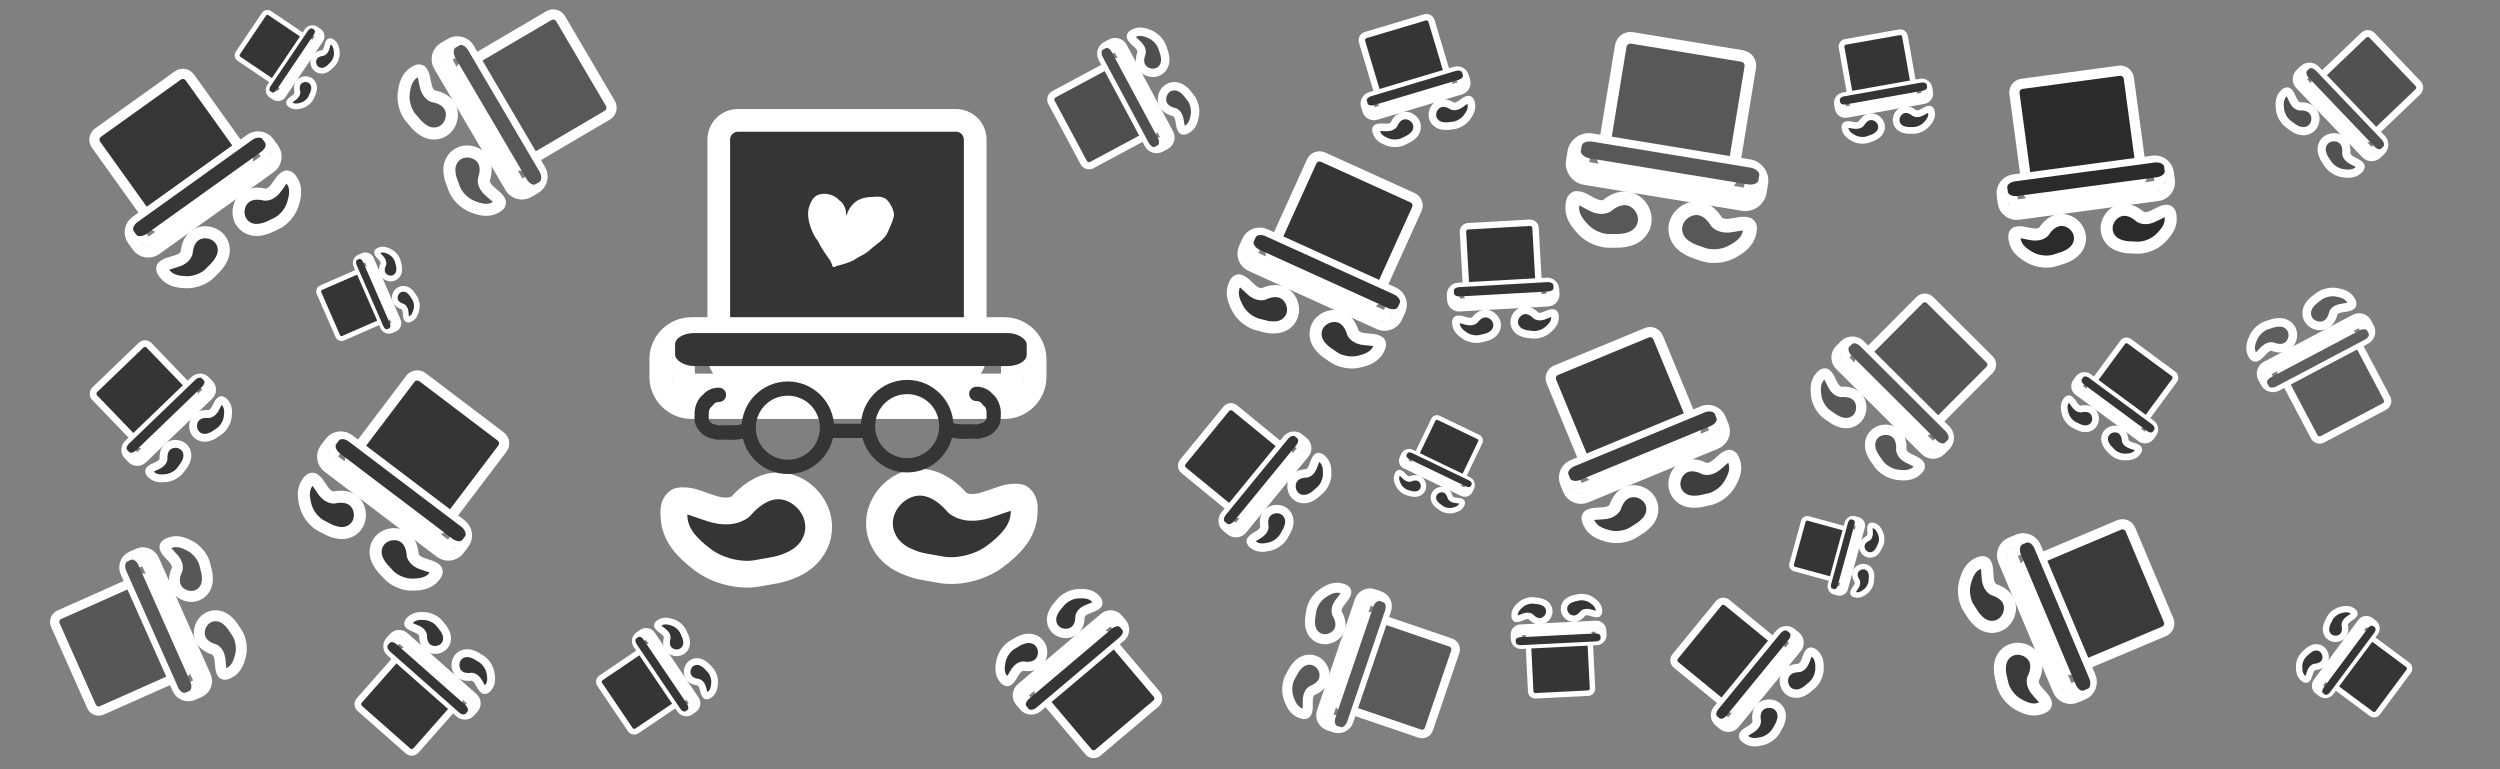 <?xml version="1.0" encoding="UTF-8" standalone="no"?>
<!-- Created with Inkscape (http://www.inkscape.org/) -->

<svg
   xmlns:dc="http://purl.org/dc/elements/1.1/"
   xmlns:cc="http://creativecommons.org/ns#"
   xmlns:rdf="http://www.w3.org/1999/02/22-rdf-syntax-ns#"
   xmlns:svg="http://www.w3.org/2000/svg"
   xmlns="http://www.w3.org/2000/svg"
   xmlns:sodipodi="http://sodipodi.sourceforge.net/DTD/sodipodi-0.dtd"
   xmlns:inkscape="http://www.inkscape.org/namespaces/inkscape"
   width="1300"
   height="400"
   id="svg2"
   version="1.1"
   inkscape:version="0.48.5 r10040"
   sodipodi:docname="theme_3.svg">
  <rect width="100%" height="100%" fill="#808080" stroke="none"/>
  <defs
     id="defs4" />
  <sodipodi:namedview
     id="base"
     pagecolor="#ffffff"
     bordercolor="#666666"
     borderopacity="1.0"
     inkscape:pageopacity="0.0"
     inkscape:pageshadow="2"
     inkscape:zoom="0.98994949"
     inkscape:cx="643.98515"
     inkscape:cy="193.5099"
     inkscape:document-units="px"
     inkscape:current-layer="layer1"
     showgrid="false"
     inkscape:window-width="1366"
     inkscape:window-height="745"
     inkscape:window-x="-8"
     inkscape:window-y="1296"
     inkscape:window-maximized="1" />
  <g
     inkscape:label="Layer 1"
     inkscape:groupmode="layer"
     id="layer1"
     transform="translate(0,-652.362)">
    <path
       inkscape:connector-curvature="0"
       style="fill:#353535;fill-opacity:1;stroke:#ffffff;stroke-width:11.8;stroke-linecap:round;stroke-linejoin:round;stroke-miterlimit:4;stroke-opacity:1;stroke-dasharray:none"
       d="m 383.755,714.965 c -5.54,0 -10,4.46 -10,10 l 0,98.25 133.344,0 0,-98.25 c 0,-5.54 -4.46,-10 -10,-10 l -113.344,0 z m 123.344,108.25 0,11.812 15.25,0 c 2.373,0 4.094,1.72 4.094,4.094 l 0,9.281 c 0,2.373 -1.72,4.125 -4.094,4.125 l -162.844,0 c -2.373,0 -4.094,-1.752 -4.094,-4.125 l 0,-9.281 c 0,-2.373 1.72,-4.094 4.094,-4.094 l 14.25,0 0,-11.812 -14.25,0 c -8.707,0 -15.906,7.2 -15.906,15.906 l 0,9.281 c 0,8.707 7.2,15.906 15.906,15.906 l 162.844,0 c 8.707,0 15.906,-7.2 15.906,-15.906 l 0,-9.281 c 0,-8.707 -7.2,-15.906 -15.906,-15.906 l -15.25,0 z m -133.344,11.812 0,2.281 c 0,5.54 4.46,10 10,10 l 113.344,0 c 5.54,0 10,-4.46 10,-10 l 0,-2.281 -133.344,0 z"
       id="rect2985" />
    <path
       style="fill:#353535;fill-opacity:1;stroke:#ffffff;stroke-width:13.928;stroke-linecap:round;stroke-linejoin:round;stroke-miterlimit:4;stroke-opacity:1"
       d="m 403.61,905.023 c -7.525,0.508 -13.922,5.369 -18.664,10.918 -4.959,3.384 -11.427,2.208 -16.694,0.232 -4.961,-1.441 -9.928,-4.28 -15.249,-3.219 -2.806,1.428 -2.735,5.103 -2.545,7.82 0.36,9.924 7.056,16.688 15.051,22.701 7.655,5.854 19.936,8.9 29.31,6.818 7.299,-1.388 10.511,-1.338 17.297,-4.398 4.944,-2.193 9.306,-5.897 11.591,-10.873 2.961,-5.849 2.582,-13.059 -0.69,-18.701 -3.817,-6.867 -11.417,-11.759 -19.407,-11.298 z"
       id="path2989"
       inkscape:connector-curvature="0"
       sodipodi:nodetypes="ccccccccccc" />
    <path
       style="fill:#353535;fill-opacity:1;stroke:#ffffff;stroke-width:13.928;stroke-linecap:round;stroke-linejoin:round;stroke-miterlimit:4;stroke-opacity:1"
       d="m 479.413,903.146 c 7.525,0.508 13.922,5.369 18.664,10.918 4.959,3.384 11.427,2.208 16.694,0.232 4.961,-1.441 9.928,-4.28 15.249,-3.219 2.806,1.428 2.735,5.103 2.545,7.82 -0.36,9.924 -7.056,16.688 -15.051,22.701 -7.655,5.854 -19.936,8.9 -29.31,6.818 -7.299,-1.388 -10.511,-1.338 -17.297,-4.398 -4.944,-2.193 -9.306,-5.897 -11.591,-10.873 -2.961,-5.849 -2.582,-13.059 0.69,-18.701 3.817,-6.867 11.417,-11.759 19.407,-11.298 z"
       id="path2989-7"
       inkscape:connector-curvature="0"
       sodipodi:nodetypes="ccccccccccc" />
    <rect
       style="fill:#353535;fill-opacity:1;stroke:none"
       id="rect2987-4"
       width="182.838"
       height="17.173"
       x="351.048"
       y="825.542"
       rx="10"
       ry="5.862" />
    <g
       transform="matrix(0.366,-0.262,0.262,0.366,-281.601,567.535)"
       id="g3819-0"
       style="fill:#363636;fill-opacity:1">
      <path
         inkscape:connector-curvature="0"
         id="rect2985-9"
         transform="translate(0,652.362)"
         d="m 401.938,55.531 c -5.54,0 -10,4.46 -10,10 l 0,98.25 133.344,0 0,-98.25 c 0,-5.54 -4.46,-10 -10,-10 l -113.344,0 z m 123.344,108.25 0,11.812 15.25,0 c 2.373,0 4.094,1.72 4.094,4.094 l 0,9.281 c 0,2.373 -1.72,4.125 -4.094,4.125 l -162.844,0 c -2.373,0 -4.094,-1.752 -4.094,-4.125 l 0,-9.281 c 0,-2.373 1.72,-4.094 4.094,-4.094 l 14.25,0 0,-11.812 -14.25,0 c -8.707,0 -15.906,7.2 -15.906,15.906 l 0,9.281 c 0,8.707 7.2,15.906 15.906,15.906 l 162.844,0 c 8.707,0 15.906,-7.2 15.906,-15.906 l 0,-9.281 c 0,-8.707 -7.2,-15.906 -15.906,-15.906 l -15.25,0 z m -133.344,11.812 0,2.281 c 0,5.54 4.46,10 10,10 l 113.344,0 c 5.54,0 10,-4.46 10,-10 l 0,-2.281 -133.344,0 z"
         style="fill:#363636;fill-opacity:1;stroke:#ffffff;stroke-width:11.8;stroke-linecap:round;stroke-linejoin:round;stroke-miterlimit:4;stroke-opacity:1;stroke-dasharray:none" />
      <path
         sodipodi:nodetypes="ccccccccccc"
         inkscape:connector-curvature="0"
         id="path2989-4"
         d="m 422.803,869.668 c -7.525,0.508 -13.922,5.369 -18.664,10.918 -4.959,3.384 -11.427,2.208 -16.694,0.232 -4.961,-1.441 -9.928,-4.28 -15.249,-3.219 -2.806,1.428 -2.735,5.103 -2.545,7.82 0.36,9.924 7.056,16.688 15.051,22.701 7.655,5.854 19.936,8.9 29.31,6.818 7.299,-1.388 10.511,-1.338 17.297,-4.398 4.944,-2.193 9.306,-5.897 11.591,-10.873 2.961,-5.849 2.582,-13.059 -0.69,-18.701 -3.817,-6.867 -11.417,-11.759 -19.407,-11.298 z"
         style="fill:#363636;fill-opacity:1;stroke:#ffffff;stroke-width:13.928;stroke-linecap:round;stroke-linejoin:round;stroke-miterlimit:4;stroke-opacity:1" />
      <path
         sodipodi:nodetypes="ccccccccccc"
         inkscape:connector-curvature="0"
         id="path2989-7-8"
         d="m 498.606,867.791 c 7.525,0.508 13.922,5.369 18.664,10.918 4.959,3.384 11.427,2.208 16.694,0.232 4.961,-1.441 9.928,-4.28 15.249,-3.219 2.806,1.428 2.735,5.103 2.545,7.82 -0.36,9.924 -7.056,16.688 -15.051,22.701 -7.655,5.854 -19.936,8.9 -29.31,6.818 -7.299,-1.388 -10.511,-1.338 -17.297,-4.398 -4.944,-2.193 -9.306,-5.897 -11.591,-10.873 -2.961,-5.849 -2.582,-13.059 0.69,-18.701 3.817,-6.867 11.417,-11.759 19.407,-11.298 z"
         style="fill:#363636;fill-opacity:1;stroke:#ffffff;stroke-width:13.928;stroke-linecap:round;stroke-linejoin:round;stroke-miterlimit:4;stroke-opacity:1" />
      <rect
         ry="5.862"
         rx="10"
         y="818.471"
         x="369.231"
         height="17.173"
         width="182.838"
         id="rect2987-4-8"
         style="fill:#363636;fill-opacity:1;stroke:none" />
    </g>
    <g
       transform="matrix(0.359,0.272,-0.272,0.359,267.931,485.038)"
       id="g3819-0-2">
      <path
         inkscape:connector-curvature="0"
         id="rect2985-9-4"
         transform="translate(0,652.362)"
         d="m 401.938,55.531 c -5.54,0 -10,4.46 -10,10 l 0,98.25 133.344,0 0,-98.25 c 0,-5.54 -4.46,-10 -10,-10 l -113.344,0 z m 123.344,108.25 0,11.812 15.25,0 c 2.373,0 4.094,1.72 4.094,4.094 l 0,9.281 c 0,2.373 -1.72,4.125 -4.094,4.125 l -162.844,0 c -2.373,0 -4.094,-1.752 -4.094,-4.125 l 0,-9.281 c 0,-2.373 1.72,-4.094 4.094,-4.094 l 14.25,0 0,-11.812 -14.25,0 c -8.707,0 -15.906,7.2 -15.906,15.906 l 0,9.281 c 0,8.707 7.2,15.906 15.906,15.906 l 162.844,0 c 8.707,0 15.906,-7.2 15.906,-15.906 l 0,-9.281 c 0,-8.707 -7.2,-15.906 -15.906,-15.906 l -15.25,0 z m -133.344,11.812 0,2.281 c 0,5.54 4.46,10 10,10 l 113.344,0 c 5.54,0 10,-4.46 10,-10 l 0,-2.281 -133.344,0 z"
         style="fill:#353535;fill-opacity:1;stroke:#ffffff;stroke-width:11.8;stroke-linecap:round;stroke-linejoin:round;stroke-miterlimit:4;stroke-opacity:1;stroke-dasharray:none" />
      <path
         sodipodi:nodetypes="ccccccccccc"
         inkscape:connector-curvature="0"
         id="path2989-4-5"
         d="m 422.803,869.668 c -7.525,0.508 -13.922,5.369 -18.664,10.918 -4.959,3.384 -11.427,2.208 -16.694,0.232 -4.961,-1.441 -9.928,-4.28 -15.249,-3.219 -2.806,1.428 -2.735,5.103 -2.545,7.82 0.36,9.924 7.056,16.688 15.051,22.701 7.655,5.854 19.936,8.9 29.31,6.818 7.299,-1.388 10.511,-1.338 17.297,-4.398 4.944,-2.193 9.306,-5.897 11.591,-10.873 2.961,-5.849 2.582,-13.059 -0.69,-18.701 -3.817,-6.867 -11.417,-11.759 -19.407,-11.298 z"
         style="fill:#353535;fill-opacity:1;stroke:#ffffff;stroke-width:13.928;stroke-linecap:round;stroke-linejoin:round;stroke-miterlimit:4;stroke-opacity:1" />
      <path
         sodipodi:nodetypes="ccccccccccc"
         inkscape:connector-curvature="0"
         id="path2989-7-8-5"
         d="m 498.606,867.791 c 7.525,0.508 13.922,5.369 18.664,10.918 4.959,3.384 11.427,2.208 16.694,0.232 4.961,-1.441 9.928,-4.28 15.249,-3.219 2.806,1.428 2.735,5.103 2.545,7.82 -0.36,9.924 -7.056,16.688 -15.051,22.701 -7.655,5.854 -19.936,8.9 -29.31,6.818 -7.299,-1.388 -10.511,-1.338 -17.297,-4.398 -4.944,-2.193 -9.306,-5.897 -11.591,-10.873 -2.961,-5.849 -2.582,-13.059 0.69,-18.701 3.817,-6.867 11.417,-11.759 19.407,-11.298 z"
         style="fill:#353535;fill-opacity:1;stroke:#ffffff;stroke-width:13.928;stroke-linecap:round;stroke-linejoin:round;stroke-miterlimit:4;stroke-opacity:1" />
      <rect
         ry="5.862"
         rx="10"
         y="818.471"
         x="369.231"
         height="17.173"
         width="182.838"
         id="rect2987-4-8-1"
         style="fill:#353535;fill-opacity:1;stroke:none" />
    </g>
    <g
       transform="matrix(0.41,0.186,-0.186,0.41,654.913,369.099)"
       id="g3819-0-2-7">
      <path
         inkscape:connector-curvature="0"
         id="rect2985-9-4-1"
         transform="translate(0,652.362)"
         d="m 401.938,55.531 c -5.54,0 -10,4.46 -10,10 l 0,98.25 133.344,0 0,-98.25 c 0,-5.54 -4.46,-10 -10,-10 l -113.344,0 z m 123.344,108.25 0,11.812 15.25,0 c 2.373,0 4.094,1.72 4.094,4.094 l 0,9.281 c 0,2.373 -1.72,4.125 -4.094,4.125 l -162.844,0 c -2.373,0 -4.094,-1.752 -4.094,-4.125 l 0,-9.281 c 0,-2.373 1.72,-4.094 4.094,-4.094 l 14.25,0 0,-11.812 -14.25,0 c -8.707,0 -15.906,7.2 -15.906,15.906 l 0,9.281 c 0,8.707 7.2,15.906 15.906,15.906 l 162.844,0 c 8.707,0 15.906,-7.2 15.906,-15.906 l 0,-9.281 c 0,-8.707 -7.2,-15.906 -15.906,-15.906 l -15.25,0 z m -133.344,11.812 0,2.281 c 0,5.54 4.46,10 10,10 l 113.344,0 c 5.54,0 10,-4.46 10,-10 l 0,-2.281 -133.344,0 z"
         style="fill:#353535;fill-opacity:1;stroke:#ffffff;stroke-width:11.8;stroke-linecap:round;stroke-linejoin:round;stroke-miterlimit:4;stroke-opacity:1;stroke-dasharray:none" />
      <path
         sodipodi:nodetypes="ccccccccccc"
         inkscape:connector-curvature="0"
         id="path2989-4-5-1"
         d="m 422.803,869.668 c -7.525,0.508 -13.922,5.369 -18.664,10.918 -4.959,3.384 -11.427,2.208 -16.694,0.232 -4.961,-1.441 -9.928,-4.28 -15.249,-3.219 -2.806,1.428 -2.735,5.103 -2.545,7.82 0.36,9.924 7.056,16.688 15.051,22.701 7.655,5.854 19.936,8.9 29.31,6.818 7.299,-1.388 10.511,-1.338 17.297,-4.398 4.944,-2.193 9.306,-5.897 11.591,-10.873 2.961,-5.849 2.582,-13.059 -0.69,-18.701 -3.817,-6.867 -11.417,-11.759 -19.407,-11.298 z"
         style="fill:#353535;fill-opacity:1;stroke:#ffffff;stroke-width:13.928;stroke-linecap:round;stroke-linejoin:round;stroke-miterlimit:4;stroke-opacity:1" />
      <path
         sodipodi:nodetypes="ccccccccccc"
         inkscape:connector-curvature="0"
         id="path2989-7-8-5-5"
         d="m 498.606,867.791 c 7.525,0.508 13.922,5.369 18.664,10.918 4.959,3.384 11.427,2.208 16.694,0.232 4.961,-1.441 9.928,-4.28 15.249,-3.219 2.806,1.428 2.735,5.103 2.545,7.82 -0.36,9.924 -7.056,16.688 -15.051,22.701 -7.655,5.854 -19.936,8.9 -29.31,6.818 -7.299,-1.388 -10.511,-1.338 -17.297,-4.398 -4.944,-2.193 -9.306,-5.897 -11.591,-10.873 -2.961,-5.849 -2.582,-13.059 0.69,-18.701 3.817,-6.867 11.417,-11.759 19.407,-11.298 z"
         style="fill:#353535;fill-opacity:1;stroke:#ffffff;stroke-width:13.928;stroke-linecap:round;stroke-linejoin:round;stroke-miterlimit:4;stroke-opacity:1" />
      <rect
         ry="5.862"
         rx="10"
         y="818.471"
         x="369.231"
         height="17.173"
         width="182.838"
         id="rect2987-4-8-1-2"
         style="fill:#353535;fill-opacity:1;stroke:none" />
    </g>
    <g
       transform="matrix(0.416,-0.172,0.172,0.416,520.199,619.541)"
       id="g3819-0-2-76"
       style="fill:#3e3e3e;fill-opacity:1">
      <path
         inkscape:connector-curvature="0"
         id="rect2985-9-4-14"
         transform="translate(0,652.362)"
         d="m 401.938,55.531 c -5.54,0 -10,4.46 -10,10 l 0,98.25 133.344,0 0,-98.25 c 0,-5.54 -4.46,-10 -10,-10 l -113.344,0 z m 123.344,108.25 0,11.812 15.25,0 c 2.373,0 4.094,1.72 4.094,4.094 l 0,9.281 c 0,2.373 -1.72,4.125 -4.094,4.125 l -162.844,0 c -2.373,0 -4.094,-1.752 -4.094,-4.125 l 0,-9.281 c 0,-2.373 1.72,-4.094 4.094,-4.094 l 14.25,0 0,-11.812 -14.25,0 c -8.707,0 -15.906,7.2 -15.906,15.906 l 0,9.281 c 0,8.707 7.2,15.906 15.906,15.906 l 162.844,0 c 8.707,0 15.906,-7.2 15.906,-15.906 l 0,-9.281 c 0,-8.707 -7.2,-15.906 -15.906,-15.906 l -15.25,0 z m -133.344,11.812 0,2.281 c 0,5.54 4.46,10 10,10 l 113.344,0 c 5.54,0 10,-4.46 10,-10 l 0,-2.281 -133.344,0 z"
         style="fill:#3e3e3e;fill-opacity:1;stroke:#ffffff;stroke-width:11.8;stroke-linecap:round;stroke-linejoin:round;stroke-miterlimit:4;stroke-opacity:1;stroke-dasharray:none" />
      <path
         sodipodi:nodetypes="ccccccccccc"
         inkscape:connector-curvature="0"
         id="path2989-4-5-2"
         d="m 422.803,869.668 c -7.525,0.508 -13.922,5.369 -18.664,10.918 -4.959,3.384 -11.427,2.208 -16.694,0.232 -4.961,-1.441 -9.928,-4.28 -15.249,-3.219 -2.806,1.428 -2.735,5.103 -2.545,7.82 0.36,9.924 7.056,16.688 15.051,22.701 7.655,5.854 19.936,8.9 29.31,6.818 7.299,-1.388 10.511,-1.338 17.297,-4.398 4.944,-2.193 9.306,-5.897 11.591,-10.873 2.961,-5.849 2.582,-13.059 -0.69,-18.701 -3.817,-6.867 -11.417,-11.759 -19.407,-11.298 z"
         style="fill:#3e3e3e;fill-opacity:1;stroke:#ffffff;stroke-width:13.928;stroke-linecap:round;stroke-linejoin:round;stroke-miterlimit:4;stroke-opacity:1" />
      <path
         sodipodi:nodetypes="ccccccccccc"
         inkscape:connector-curvature="0"
         id="path2989-7-8-5-3"
         d="m 498.606,867.791 c 7.525,0.508 13.922,5.369 18.664,10.918 4.959,3.384 11.427,2.208 16.694,0.232 4.961,-1.441 9.928,-4.28 15.249,-3.219 2.806,1.428 2.735,5.103 2.545,7.82 -0.36,9.924 -7.056,16.688 -15.051,22.701 -7.655,5.854 -19.936,8.9 -29.31,6.818 -7.299,-1.388 -10.511,-1.338 -17.297,-4.398 -4.944,-2.193 -9.306,-5.897 -11.591,-10.873 -2.961,-5.849 -2.582,-13.059 0.69,-18.701 3.817,-6.867 11.417,-11.759 19.407,-11.298 z"
         style="fill:#3e3e3e;fill-opacity:1;stroke:#ffffff;stroke-width:13.928;stroke-linecap:round;stroke-linejoin:round;stroke-miterlimit:4;stroke-opacity:1" />
      <rect
         ry="5.862"
         rx="10"
         y="818.471"
         x="369.231"
         height="17.173"
         width="182.838"
         id="rect2987-4-8-1-22"
         style="fill:#3e3e3e;fill-opacity:1;stroke:none" />
    </g>
    <g
       transform="matrix(0.505,0.083,-0.083,0.505,704.456,281.224)"
       id="g3960"
       style="fill:#585858;fill-opacity:1">
      <path
         inkscape:connector-curvature="0"
         id="rect2985-9-4-14-6"
         transform="translate(0,652.362)"
         d="m 401.938,55.531 c -5.54,0 -10,4.46 -10,10 l 0,98.25 133.344,0 0,-98.25 c 0,-5.54 -4.46,-10 -10,-10 l -113.344,0 z m 123.344,108.25 0,11.812 15.25,0 c 2.373,0 4.094,1.72 4.094,4.094 l 0,9.281 c 0,2.373 -1.72,4.125 -4.094,4.125 l -162.844,0 c -2.373,0 -4.094,-1.752 -4.094,-4.125 l 0,-9.281 c 0,-2.373 1.72,-4.094 4.094,-4.094 l 14.25,0 0,-11.812 -14.25,0 c -8.707,0 -15.906,7.2 -15.906,15.906 l 0,9.281 c 0,8.707 7.2,15.906 15.906,15.906 l 162.844,0 c 8.707,0 15.906,-7.2 15.906,-15.906 l 0,-9.281 c 0,-8.707 -7.2,-15.906 -15.906,-15.906 l -15.25,0 z m -133.344,11.812 0,2.281 c 0,5.54 4.46,10 10,10 l 113.344,0 c 5.54,0 10,-4.46 10,-10 l 0,-2.281 -133.344,0 z"
         style="fill:#585858;fill-opacity:1;stroke:#ffffff;stroke-width:11.8;stroke-linecap:round;stroke-linejoin:round;stroke-miterlimit:4;stroke-opacity:1;stroke-dasharray:none" />
      <path
         sodipodi:nodetypes="ccccccccccc"
         inkscape:connector-curvature="0"
         id="path2989-4-5-2-8"
         d="m 422.803,869.668 c -7.525,0.508 -13.922,5.369 -18.664,10.918 -4.959,3.384 -11.427,2.208 -16.694,0.232 -4.961,-1.441 -9.928,-4.28 -15.249,-3.219 -2.806,1.428 -2.735,5.103 -2.545,7.82 0.36,9.924 7.056,16.688 15.051,22.701 7.655,5.854 19.936,8.9 29.31,6.818 7.299,-1.388 10.511,-1.338 17.297,-4.398 4.944,-2.193 9.306,-5.897 11.591,-10.873 2.961,-5.849 2.582,-13.059 -0.69,-18.701 -3.817,-6.867 -11.417,-11.759 -19.407,-11.298 z"
         style="fill:#585858;fill-opacity:1;stroke:#ffffff;stroke-width:13.928;stroke-linecap:round;stroke-linejoin:round;stroke-miterlimit:4;stroke-opacity:1" />
      <path
         sodipodi:nodetypes="ccccccccccc"
         inkscape:connector-curvature="0"
         id="path2989-7-8-5-3-5"
         d="m 498.606,867.791 c 7.525,0.508 13.922,5.369 18.664,10.918 4.959,3.384 11.427,2.208 16.694,0.232 4.961,-1.441 9.928,-4.28 15.249,-3.219 2.806,1.428 2.735,5.103 2.545,7.82 -0.36,9.924 -7.056,16.688 -15.051,22.701 -7.655,5.854 -19.936,8.9 -29.31,6.818 -7.299,-1.388 -10.511,-1.338 -17.297,-4.398 -4.944,-2.193 -9.306,-5.897 -11.591,-10.873 -2.961,-5.849 -2.582,-13.059 0.69,-18.701 3.817,-6.867 11.417,-11.759 19.407,-11.298 z"
         style="fill:#585858;fill-opacity:1;stroke:#ffffff;stroke-width:13.928;stroke-linecap:round;stroke-linejoin:round;stroke-miterlimit:4;stroke-opacity:1" />
      <rect
         ry="5.862"
         rx="10"
         y="818.471"
         x="369.231"
         height="17.173"
         width="182.838"
         id="rect2987-4-8-1-22-7"
         style="fill:#585858;fill-opacity:1;stroke:none" />
    </g>
    <g
       id="g3819-0-2-76-6"
       transform="matrix(0.175,0.415,-0.415,0.175,1331.262,637.069)"
       style="fill:#3a3a3a;fill-opacity:1">
      <path
         style="fill:#3a3a3a;fill-opacity:1;stroke:#ffffff;stroke-width:11.8;stroke-linecap:round;stroke-linejoin:round;stroke-miterlimit:4;stroke-opacity:1;stroke-dasharray:none"
         d="m 401.938,55.531 c -5.54,0 -10,4.46 -10,10 l 0,98.25 133.344,0 0,-98.25 c 0,-5.54 -4.46,-10 -10,-10 l -113.344,0 z m 123.344,108.25 0,11.812 15.25,0 c 2.373,0 4.094,1.72 4.094,4.094 l 0,9.281 c 0,2.373 -1.72,4.125 -4.094,4.125 l -162.844,0 c -2.373,0 -4.094,-1.752 -4.094,-4.125 l 0,-9.281 c 0,-2.373 1.72,-4.094 4.094,-4.094 l 14.25,0 0,-11.812 -14.25,0 c -8.707,0 -15.906,7.2 -15.906,15.906 l 0,9.281 c 0,8.707 7.2,15.906 15.906,15.906 l 162.844,0 c 8.707,0 15.906,-7.2 15.906,-15.906 l 0,-9.281 c 0,-8.707 -7.2,-15.906 -15.906,-15.906 l -15.25,0 z m -133.344,11.812 0,2.281 c 0,5.54 4.46,10 10,10 l 113.344,0 c 5.54,0 10,-4.46 10,-10 l 0,-2.281 -133.344,0 z"
         transform="translate(0,652.362)"
         id="rect2985-9-4-14-1"
         inkscape:connector-curvature="0" />
      <path
         style="fill:#3a3a3a;fill-opacity:1;stroke:#ffffff;stroke-width:13.928;stroke-linecap:round;stroke-linejoin:round;stroke-miterlimit:4;stroke-opacity:1"
         d="m 422.803,869.668 c -7.525,0.508 -13.922,5.369 -18.664,10.918 -4.959,3.384 -11.427,2.208 -16.694,0.232 -4.961,-1.441 -9.928,-4.28 -15.249,-3.219 -2.806,1.428 -2.735,5.103 -2.545,7.82 0.36,9.924 7.056,16.688 15.051,22.701 7.655,5.854 19.936,8.9 29.31,6.818 7.299,-1.388 10.511,-1.338 17.297,-4.398 4.944,-2.193 9.306,-5.897 11.591,-10.873 2.961,-5.849 2.582,-13.059 -0.69,-18.701 -3.817,-6.867 -11.417,-11.759 -19.407,-11.298 z"
         id="path2989-4-5-2-89"
         inkscape:connector-curvature="0"
         sodipodi:nodetypes="ccccccccccc" />
      <path
         style="fill:#3a3a3a;fill-opacity:1;stroke:#ffffff;stroke-width:13.928;stroke-linecap:round;stroke-linejoin:round;stroke-miterlimit:4;stroke-opacity:1"
         d="m 498.606,867.791 c 7.525,0.508 13.922,5.369 18.664,10.918 4.959,3.384 11.427,2.208 16.694,0.232 4.961,-1.441 9.928,-4.28 15.249,-3.219 2.806,1.428 2.735,5.103 2.545,7.82 -0.36,9.924 -7.056,16.688 -15.051,22.701 -7.655,5.854 -19.936,8.9 -29.31,6.818 -7.299,-1.388 -10.511,-1.338 -17.297,-4.398 -4.944,-2.193 -9.306,-5.897 -11.591,-10.873 -2.961,-5.849 -2.582,-13.059 0.69,-18.701 3.817,-6.867 11.417,-11.759 19.407,-11.298 z"
         id="path2989-7-8-5-3-2"
         inkscape:connector-curvature="0"
         sodipodi:nodetypes="ccccccccccc" />
      <rect
         style="fill:#3a3a3a;fill-opacity:1;stroke:none"
         id="rect2987-4-8-1-22-79"
         width="182.838"
         height="17.173"
         x="369.231"
         y="818.471"
         rx="10"
         ry="5.862" />
    </g>
    <g
       id="g3819-0-2-76-5"
       transform="matrix(0.446,-0.06,0.06,0.446,829.641,404.354)"
       style="fill:#2b2b2b;fill-opacity:1">
      <path
         style="fill:#2b2b2b;fill-opacity:1;stroke:#ffffff;stroke-width:11.8;stroke-linecap:round;stroke-linejoin:round;stroke-miterlimit:4;stroke-opacity:1;stroke-dasharray:none"
         d="m 401.938,55.531 c -5.54,0 -10,4.46 -10,10 l 0,98.25 133.344,0 0,-98.25 c 0,-5.54 -4.46,-10 -10,-10 l -113.344,0 z m 123.344,108.25 0,11.812 15.25,0 c 2.373,0 4.094,1.72 4.094,4.094 l 0,9.281 c 0,2.373 -1.72,4.125 -4.094,4.125 l -162.844,0 c -2.373,0 -4.094,-1.752 -4.094,-4.125 l 0,-9.281 c 0,-2.373 1.72,-4.094 4.094,-4.094 l 14.25,0 0,-11.812 -14.25,0 c -8.707,0 -15.906,7.2 -15.906,15.906 l 0,9.281 c 0,8.707 7.2,15.906 15.906,15.906 l 162.844,0 c 8.707,0 15.906,-7.2 15.906,-15.906 l 0,-9.281 c 0,-8.707 -7.2,-15.906 -15.906,-15.906 l -15.25,0 z m -133.344,11.812 0,2.281 c 0,5.54 4.46,10 10,10 l 113.344,0 c 5.54,0 10,-4.46 10,-10 l 0,-2.281 -133.344,0 z"
         transform="translate(0,652.362)"
         id="rect2985-9-4-14-4"
         inkscape:connector-curvature="0" />
      <path
         style="fill:#2b2b2b;fill-opacity:1;stroke:#ffffff;stroke-width:13.928;stroke-linecap:round;stroke-linejoin:round;stroke-miterlimit:4;stroke-opacity:1"
         d="m 422.803,869.668 c -7.525,0.508 -13.922,5.369 -18.664,10.918 -4.959,3.384 -11.427,2.208 -16.694,0.232 -4.961,-1.441 -9.928,-4.28 -15.249,-3.219 -2.806,1.428 -2.735,5.103 -2.545,7.82 0.36,9.924 7.056,16.688 15.051,22.701 7.655,5.854 19.936,8.9 29.31,6.818 7.299,-1.388 10.511,-1.338 17.297,-4.398 4.944,-2.193 9.306,-5.897 11.591,-10.873 2.961,-5.849 2.582,-13.059 -0.69,-18.701 -3.817,-6.867 -11.417,-11.759 -19.407,-11.298 z"
         id="path2989-4-5-2-3"
         inkscape:connector-curvature="0"
         sodipodi:nodetypes="ccccccccccc" />
      <path
         style="fill:#2b2b2b;fill-opacity:1;stroke:#ffffff;stroke-width:13.928;stroke-linecap:round;stroke-linejoin:round;stroke-miterlimit:4;stroke-opacity:1"
         d="m 498.606,867.791 c 7.525,0.508 13.922,5.369 18.664,10.918 4.959,3.384 11.427,2.208 16.694,0.232 4.961,-1.441 9.928,-4.28 15.249,-3.219 2.806,1.428 2.735,5.103 2.545,7.82 -0.36,9.924 -7.056,16.688 -15.051,22.701 -7.655,5.854 -19.936,8.9 -29.31,6.818 -7.299,-1.388 -10.511,-1.338 -17.297,-4.398 -4.944,-2.193 -9.306,-5.897 -11.591,-10.873 -2.961,-5.849 -2.582,-13.059 0.69,-18.701 3.817,-6.867 11.417,-11.759 19.407,-11.298 z"
         id="path2989-7-8-5-3-1"
         inkscape:connector-curvature="0"
         sodipodi:nodetypes="ccccccccccc" />
      <rect
         style="fill:#2b2b2b;fill-opacity:1;stroke:none"
         id="rect2987-4-8-1-22-2"
         width="182.838"
         height="17.173"
         x="369.231"
         y="818.471"
         rx="10"
         ry="5.862" />
    </g>
    <g
       id="g3819-0-2-76-3"
       transform="matrix(-0.121,0.355,-0.355,-0.121,1056.679,934.227)"
       style="fill:#5a5a5a;fill-opacity:1">
      <path
         style="fill:#5a5a5a;fill-opacity:1;stroke:#ffffff;stroke-width:11.8;stroke-linecap:round;stroke-linejoin:round;stroke-miterlimit:4;stroke-opacity:1;stroke-dasharray:none"
         d="m 401.938,55.531 c -5.54,0 -10,4.46 -10,10 l 0,98.25 133.344,0 0,-98.25 c 0,-5.54 -4.46,-10 -10,-10 l -113.344,0 z m 123.344,108.25 0,11.812 15.25,0 c 2.373,0 4.094,1.72 4.094,4.094 l 0,9.281 c 0,2.373 -1.72,4.125 -4.094,4.125 l -162.844,0 c -2.373,0 -4.094,-1.752 -4.094,-4.125 l 0,-9.281 c 0,-2.373 1.72,-4.094 4.094,-4.094 l 14.25,0 0,-11.812 -14.25,0 c -8.707,0 -15.906,7.2 -15.906,15.906 l 0,9.281 c 0,8.707 7.2,15.906 15.906,15.906 l 162.844,0 c 8.707,0 15.906,-7.2 15.906,-15.906 l 0,-9.281 c 0,-8.707 -7.2,-15.906 -15.906,-15.906 l -15.25,0 z m -133.344,11.812 0,2.281 c 0,5.54 4.46,10 10,10 l 113.344,0 c 5.54,0 10,-4.46 10,-10 l 0,-2.281 -133.344,0 z"
         transform="translate(0,652.362)"
         id="rect2985-9-4-14-3"
         inkscape:connector-curvature="0" />
      <path
         style="fill:#5a5a5a;fill-opacity:1;stroke:#ffffff;stroke-width:13.928;stroke-linecap:round;stroke-linejoin:round;stroke-miterlimit:4;stroke-opacity:1"
         d="m 422.803,869.668 c -7.525,0.508 -13.922,5.369 -18.664,10.918 -4.959,3.384 -11.427,2.208 -16.694,0.232 -4.961,-1.441 -9.928,-4.28 -15.249,-3.219 -2.806,1.428 -2.735,5.103 -2.545,7.82 0.36,9.924 7.056,16.688 15.051,22.701 7.655,5.854 19.936,8.9 29.31,6.818 7.299,-1.388 10.511,-1.338 17.297,-4.398 4.944,-2.193 9.306,-5.897 11.591,-10.873 2.961,-5.849 2.582,-13.059 -0.69,-18.701 -3.817,-6.867 -11.417,-11.759 -19.407,-11.298 z"
         id="path2989-4-5-2-4"
         inkscape:connector-curvature="0"
         sodipodi:nodetypes="ccccccccccc" />
      <path
         style="fill:#5a5a5a;fill-opacity:1;stroke:#ffffff;stroke-width:13.928;stroke-linecap:round;stroke-linejoin:round;stroke-miterlimit:4;stroke-opacity:1"
         d="m 498.606,867.791 c 7.525,0.508 13.922,5.369 18.664,10.918 4.959,3.384 11.427,2.208 16.694,0.232 4.961,-1.441 9.928,-4.28 15.249,-3.219 2.806,1.428 2.735,5.103 2.545,7.82 -0.36,9.924 -7.056,16.688 -15.051,22.701 -7.655,5.854 -19.936,8.9 -29.31,6.818 -7.299,-1.388 -10.511,-1.338 -17.297,-4.398 -4.944,-2.193 -9.306,-5.897 -11.591,-10.873 -2.961,-5.849 -2.582,-13.059 0.69,-18.701 3.817,-6.867 11.417,-11.759 19.407,-11.298 z"
         id="path2989-7-8-5-3-11"
         inkscape:connector-curvature="0"
         sodipodi:nodetypes="ccccccccccc" />
      <rect
         style="fill:#5a5a5a;fill-opacity:1;stroke:none"
         id="rect2987-4-8-1-22-3"
         width="182.838"
         height="17.173"
         x="369.231"
         y="818.471"
         rx="10"
         ry="5.862" />
    </g>
    <g
       id="g3819-0-2-76-3-8"
       transform="matrix(0.228,0.388,-0.388,0.228,474.564,344.768)"
       style="fill:#585858;fill-opacity:1">
      <path
         style="fill:#585858;fill-opacity:1;stroke:#ffffff;stroke-width:11.8;stroke-linecap:round;stroke-linejoin:round;stroke-miterlimit:4;stroke-opacity:1;stroke-dasharray:none"
         d="m 401.938,55.531 c -5.54,0 -10,4.46 -10,10 l 0,98.25 133.344,0 0,-98.25 c 0,-5.54 -4.46,-10 -10,-10 l -113.344,0 z m 123.344,108.25 0,11.812 15.25,0 c 2.373,0 4.094,1.72 4.094,4.094 l 0,9.281 c 0,2.373 -1.72,4.125 -4.094,4.125 l -162.844,0 c -2.373,0 -4.094,-1.752 -4.094,-4.125 l 0,-9.281 c 0,-2.373 1.72,-4.094 4.094,-4.094 l 14.25,0 0,-11.812 -14.25,0 c -8.707,0 -15.906,7.2 -15.906,15.906 l 0,9.281 c 0,8.707 7.2,15.906 15.906,15.906 l 162.844,0 c 8.707,0 15.906,-7.2 15.906,-15.906 l 0,-9.281 c 0,-8.707 -7.2,-15.906 -15.906,-15.906 l -15.25,0 z m -133.344,11.812 0,2.281 c 0,5.54 4.46,10 10,10 l 113.344,0 c 5.54,0 10,-4.46 10,-10 l 0,-2.281 -133.344,0 z"
         transform="translate(0,652.362)"
         id="rect2985-9-4-14-3-7"
         inkscape:connector-curvature="0" />
      <path
         style="fill:#585858;fill-opacity:1;stroke:#ffffff;stroke-width:13.928;stroke-linecap:round;stroke-linejoin:round;stroke-miterlimit:4;stroke-opacity:1"
         d="m 422.803,869.668 c -7.525,0.508 -13.922,5.369 -18.664,10.918 -4.959,3.384 -11.427,2.208 -16.694,0.232 -4.961,-1.441 -9.928,-4.28 -15.249,-3.219 -2.806,1.428 -2.735,5.103 -2.545,7.82 0.36,9.924 7.056,16.688 15.051,22.701 7.655,5.854 19.936,8.9 29.31,6.818 7.299,-1.388 10.511,-1.338 17.297,-4.398 4.944,-2.193 9.306,-5.897 11.591,-10.873 2.961,-5.849 2.582,-13.059 -0.69,-18.701 -3.817,-6.867 -11.417,-11.759 -19.407,-11.298 z"
         id="path2989-4-5-2-4-4"
         inkscape:connector-curvature="0"
         sodipodi:nodetypes="ccccccccccc" />
      <path
         style="fill:#585858;fill-opacity:1;stroke:#ffffff;stroke-width:13.928;stroke-linecap:round;stroke-linejoin:round;stroke-miterlimit:4;stroke-opacity:1"
         d="m 498.606,867.791 c 7.525,0.508 13.922,5.369 18.664,10.918 4.959,3.384 11.427,2.208 16.694,0.232 4.961,-1.441 9.928,-4.28 15.249,-3.219 2.806,1.428 2.735,5.103 2.545,7.82 -0.36,9.924 -7.056,16.688 -15.051,22.701 -7.655,5.854 -19.936,8.9 -29.31,6.818 -7.299,-1.388 -10.511,-1.338 -17.297,-4.398 -4.944,-2.193 -9.306,-5.897 -11.591,-10.873 -2.961,-5.849 -2.582,-13.059 0.69,-18.701 3.817,-6.867 11.417,-11.759 19.407,-11.298 z"
         id="path2989-7-8-5-3-11-2"
         inkscape:connector-curvature="0"
         sodipodi:nodetypes="ccccccccccc" />
      <rect
         style="fill:#585858;fill-opacity:1;stroke:none"
         id="rect2987-4-8-1-22-3-7"
         width="182.838"
         height="17.173"
         x="369.231"
         y="818.471"
         rx="10"
         ry="5.862" />
    </g>
    <g
       inkscape:transform-center-x="-89.515675"
       inkscape:transform-center-y="-16.057441"
       id="g3819-0-2-76-3-8-7"
       transform="matrix(-0.266,0.225,-0.225,-0.266,867.272,1116.088)">
      <path
         style="fill:#353535;fill-opacity:1;stroke:#ffffff;stroke-width:11.8;stroke-linecap:round;stroke-linejoin:round;stroke-miterlimit:4;stroke-opacity:1;stroke-dasharray:none"
         d="m 401.938,55.531 c -5.54,0 -10,4.46 -10,10 l 0,98.25 133.344,0 0,-98.25 c 0,-5.54 -4.46,-10 -10,-10 l -113.344,0 z m 123.344,108.25 0,11.812 15.25,0 c 2.373,0 4.094,1.72 4.094,4.094 l 0,9.281 c 0,2.373 -1.72,4.125 -4.094,4.125 l -162.844,0 c -2.373,0 -4.094,-1.752 -4.094,-4.125 l 0,-9.281 c 0,-2.373 1.72,-4.094 4.094,-4.094 l 14.25,0 0,-11.812 -14.25,0 c -8.707,0 -15.906,7.2 -15.906,15.906 l 0,9.281 c 0,8.707 7.2,15.906 15.906,15.906 l 162.844,0 c 8.707,0 15.906,-7.2 15.906,-15.906 l 0,-9.281 c 0,-8.707 -7.2,-15.906 -15.906,-15.906 l -15.25,0 z m -133.344,11.812 0,2.281 c 0,5.54 4.46,10 10,10 l 113.344,0 c 5.54,0 10,-4.46 10,-10 l 0,-2.281 -133.344,0 z"
         transform="translate(0,652.362)"
         id="rect2985-9-4-14-3-7-9"
         inkscape:connector-curvature="0" />
      <path
         style="fill:#353535;fill-opacity:1;stroke:#ffffff;stroke-width:13.928;stroke-linecap:round;stroke-linejoin:round;stroke-miterlimit:4;stroke-opacity:1"
         d="m 422.803,869.668 c -7.525,0.508 -13.922,5.369 -18.664,10.918 -4.959,3.384 -11.427,2.208 -16.694,0.232 -4.961,-1.441 -9.928,-4.28 -15.249,-3.219 -2.806,1.428 -2.735,5.103 -2.545,7.82 0.36,9.924 7.056,16.688 15.051,22.701 7.655,5.854 19.936,8.9 29.31,6.818 7.299,-1.388 10.511,-1.338 17.297,-4.398 4.944,-2.193 9.306,-5.897 11.591,-10.873 2.961,-5.849 2.582,-13.059 -0.69,-18.701 -3.817,-6.867 -11.417,-11.759 -19.407,-11.298 z"
         id="path2989-4-5-2-4-4-3"
         inkscape:connector-curvature="0"
         sodipodi:nodetypes="ccccccccccc" />
      <path
         style="fill:#353535;fill-opacity:1;stroke:#ffffff;stroke-width:13.928;stroke-linecap:round;stroke-linejoin:round;stroke-miterlimit:4;stroke-opacity:1"
         d="m 498.606,867.791 c 7.525,0.508 13.922,5.369 18.664,10.918 4.959,3.384 11.427,2.208 16.694,0.232 4.961,-1.441 9.928,-4.28 15.249,-3.219 2.806,1.428 2.735,5.103 2.545,7.82 -0.36,9.924 -7.056,16.688 -15.051,22.701 -7.655,5.854 -19.936,8.9 -29.31,6.818 -7.299,-1.388 -10.511,-1.338 -17.297,-4.398 -4.944,-2.193 -9.306,-5.897 -11.591,-10.873 -2.961,-5.849 -2.582,-13.059 0.69,-18.701 3.817,-6.867 11.417,-11.759 19.407,-11.298 z"
         id="path2989-7-8-5-3-11-2-1"
         inkscape:connector-curvature="0"
         sodipodi:nodetypes="ccccccccccc" />
      <rect
         style="fill:#353535;fill-opacity:1;stroke:none"
         id="rect2987-4-8-1-22-3-7-9"
         width="182.838"
         height="17.173"
         x="369.231"
         y="818.471"
         rx="10"
         ry="5.862" />
    </g>
    <g
       id="g3819-0-2-76-3-8-8"
       transform="matrix(0.211,0.221,-0.221,0.211,1305.109,432.56)"
       style="fill:#515151;fill-opacity:1">
      <path
         style="fill:#515151;fill-opacity:1;stroke:#ffffff;stroke-width:11.8;stroke-linecap:round;stroke-linejoin:round;stroke-miterlimit:4;stroke-opacity:1;stroke-dasharray:none"
         d="m 401.938,55.531 c -5.54,0 -10,4.46 -10,10 l 0,98.25 133.344,0 0,-98.25 c 0,-5.54 -4.46,-10 -10,-10 l -113.344,0 z m 123.344,108.25 0,11.812 15.25,0 c 2.373,0 4.094,1.72 4.094,4.094 l 0,9.281 c 0,2.373 -1.72,4.125 -4.094,4.125 l -162.844,0 c -2.373,0 -4.094,-1.752 -4.094,-4.125 l 0,-9.281 c 0,-2.373 1.72,-4.094 4.094,-4.094 l 14.25,0 0,-11.812 -14.25,0 c -8.707,0 -15.906,7.2 -15.906,15.906 l 0,9.281 c 0,8.707 7.2,15.906 15.906,15.906 l 162.844,0 c 8.707,0 15.906,-7.2 15.906,-15.906 l 0,-9.281 c 0,-8.707 -7.2,-15.906 -15.906,-15.906 l -15.25,0 z m -133.344,11.812 0,2.281 c 0,5.54 4.46,10 10,10 l 113.344,0 c 5.54,0 10,-4.46 10,-10 l 0,-2.281 -133.344,0 z"
         transform="translate(0,652.362)"
         id="rect2985-9-4-14-3-7-6"
         inkscape:connector-curvature="0" />
      <path
         style="fill:#515151;fill-opacity:1;stroke:#ffffff;stroke-width:13.928;stroke-linecap:round;stroke-linejoin:round;stroke-miterlimit:4;stroke-opacity:1"
         d="m 422.803,869.668 c -7.525,0.508 -13.922,5.369 -18.664,10.918 -4.959,3.384 -11.427,2.208 -16.694,0.232 -4.961,-1.441 -9.928,-4.28 -15.249,-3.219 -2.806,1.428 -2.735,5.103 -2.545,7.82 0.36,9.924 7.056,16.688 15.051,22.701 7.655,5.854 19.936,8.9 29.31,6.818 7.299,-1.388 10.511,-1.338 17.297,-4.398 4.944,-2.193 9.306,-5.897 11.591,-10.873 2.961,-5.849 2.582,-13.059 -0.69,-18.701 -3.817,-6.867 -11.417,-11.759 -19.407,-11.298 z"
         id="path2989-4-5-2-4-4-5"
         inkscape:connector-curvature="0"
         sodipodi:nodetypes="ccccccccccc" />
      <path
         style="fill:#515151;fill-opacity:1;stroke:#ffffff;stroke-width:13.928;stroke-linecap:round;stroke-linejoin:round;stroke-miterlimit:4;stroke-opacity:1"
         d="m 498.606,867.791 c 7.525,0.508 13.922,5.369 18.664,10.918 4.959,3.384 11.427,2.208 16.694,0.232 4.961,-1.441 9.928,-4.28 15.249,-3.219 2.806,1.428 2.735,5.103 2.545,7.82 -0.36,9.924 -7.056,16.688 -15.051,22.701 -7.655,5.854 -19.936,8.9 -29.31,6.818 -7.299,-1.388 -10.511,-1.338 -17.297,-4.398 -4.944,-2.193 -9.306,-5.897 -11.591,-10.873 -2.961,-5.849 -2.582,-13.059 0.69,-18.701 3.817,-6.867 11.417,-11.759 19.407,-11.298 z"
         id="path2989-7-8-5-3-11-2-0"
         inkscape:connector-curvature="0"
         sodipodi:nodetypes="ccccccccccc" />
      <rect
         style="fill:#515151;fill-opacity:1;stroke:none"
         id="rect2987-4-8-1-22-3-7-2"
         width="182.838"
         height="17.173"
         x="369.231"
         y="818.471"
         rx="10"
         ry="5.862" />
    </g>
    <g
       id="g3819-0-2-76-3-8-86"
       transform="matrix(-0.284,0.15,-0.15,-0.284,1460.224,1004.524)"
       style="fill:#5e5e5e;fill-opacity:1">
      <path
         style="fill:#5e5e5e;fill-opacity:1;stroke:#ffffff;stroke-width:11.8;stroke-linecap:round;stroke-linejoin:round;stroke-miterlimit:4;stroke-opacity:1;stroke-dasharray:none"
         d="m 401.938,55.531 c -5.54,0 -10,4.46 -10,10 l 0,98.25 133.344,0 0,-98.25 c 0,-5.54 -4.46,-10 -10,-10 l -113.344,0 z m 123.344,108.25 0,11.812 15.25,0 c 2.373,0 4.094,1.72 4.094,4.094 l 0,9.281 c 0,2.373 -1.72,4.125 -4.094,4.125 l -162.844,0 c -2.373,0 -4.094,-1.752 -4.094,-4.125 l 0,-9.281 c 0,-2.373 1.72,-4.094 4.094,-4.094 l 14.25,0 0,-11.812 -14.25,0 c -8.707,0 -15.906,7.2 -15.906,15.906 l 0,9.281 c 0,8.707 7.2,15.906 15.906,15.906 l 162.844,0 c 8.707,0 15.906,-7.2 15.906,-15.906 l 0,-9.281 c 0,-8.707 -7.2,-15.906 -15.906,-15.906 l -15.25,0 z m -133.344,11.812 0,2.281 c 0,5.54 4.46,10 10,10 l 113.344,0 c 5.54,0 10,-4.46 10,-10 l 0,-2.281 -133.344,0 z"
         transform="translate(0,652.362)"
         id="rect2985-9-4-14-3-7-0"
         inkscape:connector-curvature="0" />
      <path
         style="fill:#5e5e5e;fill-opacity:1;stroke:#ffffff;stroke-width:13.928;stroke-linecap:round;stroke-linejoin:round;stroke-miterlimit:4;stroke-opacity:1"
         d="m 422.803,869.668 c -7.525,0.508 -13.922,5.369 -18.664,10.918 -4.959,3.384 -11.427,2.208 -16.694,0.232 -4.961,-1.441 -9.928,-4.28 -15.249,-3.219 -2.806,1.428 -2.735,5.103 -2.545,7.82 0.36,9.924 7.056,16.688 15.051,22.701 7.655,5.854 19.936,8.9 29.31,6.818 7.299,-1.388 10.511,-1.338 17.297,-4.398 4.944,-2.193 9.306,-5.897 11.591,-10.873 2.961,-5.849 2.582,-13.059 -0.69,-18.701 -3.817,-6.867 -11.417,-11.759 -19.407,-11.298 z"
         id="path2989-4-5-2-4-4-2"
         inkscape:connector-curvature="0"
         sodipodi:nodetypes="ccccccccccc" />
      <path
         style="fill:#5e5e5e;fill-opacity:1;stroke:#ffffff;stroke-width:13.928;stroke-linecap:round;stroke-linejoin:round;stroke-miterlimit:4;stroke-opacity:1"
         d="m 498.606,867.791 c 7.525,0.508 13.922,5.369 18.664,10.918 4.959,3.384 11.427,2.208 16.694,0.232 4.961,-1.441 9.928,-4.28 15.249,-3.219 2.806,1.428 2.735,5.103 2.545,7.82 -0.36,9.924 -7.056,16.688 -15.051,22.701 -7.655,5.854 -19.936,8.9 -29.31,6.818 -7.299,-1.388 -10.511,-1.338 -17.297,-4.398 -4.944,-2.193 -9.306,-5.897 -11.591,-10.873 -2.961,-5.849 -2.582,-13.059 0.69,-18.701 3.817,-6.867 11.417,-11.759 19.407,-11.298 z"
         id="path2989-7-8-5-3-11-2-4"
         inkscape:connector-curvature="0"
         sodipodi:nodetypes="ccccccccccc" />
      <rect
         style="fill:#5e5e5e;fill-opacity:1;stroke:none"
         id="rect2987-4-8-1-22-3-7-8"
         width="182.838"
         height="17.173"
         x="369.231"
         y="818.471"
         rx="10"
         ry="5.862" />
    </g>
    <g
       id="g3819-0-2-76-3-8-6"
       transform="matrix(0.273,0.272,-0.272,0.273,1086.448,505.83)"
       style="fill:#575757;fill-opacity:1">
      <path
         style="fill:#575757;fill-opacity:1;stroke:#ffffff;stroke-width:11.8;stroke-linecap:round;stroke-linejoin:round;stroke-miterlimit:4;stroke-opacity:1;stroke-dasharray:none"
         d="m 401.938,55.531 c -5.54,0 -10,4.46 -10,10 l 0,98.25 133.344,0 0,-98.25 c 0,-5.54 -4.46,-10 -10,-10 l -113.344,0 z m 123.344,108.25 0,11.812 15.25,0 c 2.373,0 4.094,1.72 4.094,4.094 l 0,9.281 c 0,2.373 -1.72,4.125 -4.094,4.125 l -162.844,0 c -2.373,0 -4.094,-1.752 -4.094,-4.125 l 0,-9.281 c 0,-2.373 1.72,-4.094 4.094,-4.094 l 14.25,0 0,-11.812 -14.25,0 c -8.707,0 -15.906,7.2 -15.906,15.906 l 0,9.281 c 0,8.707 7.2,15.906 15.906,15.906 l 162.844,0 c 8.707,0 15.906,-7.2 15.906,-15.906 l 0,-9.281 c 0,-8.707 -7.2,-15.906 -15.906,-15.906 l -15.25,0 z m -133.344,11.812 0,2.281 c 0,5.54 4.46,10 10,10 l 113.344,0 c 5.54,0 10,-4.46 10,-10 l 0,-2.281 -133.344,0 z"
         transform="translate(0,652.362)"
         id="rect2985-9-4-14-3-7-5"
         inkscape:connector-curvature="0" />
      <path
         style="fill:#575757;fill-opacity:1;stroke:#ffffff;stroke-width:13.928;stroke-linecap:round;stroke-linejoin:round;stroke-miterlimit:4;stroke-opacity:1"
         d="m 422.803,869.668 c -7.525,0.508 -13.922,5.369 -18.664,10.918 -4.959,3.384 -11.427,2.208 -16.694,0.232 -4.961,-1.441 -9.928,-4.28 -15.249,-3.219 -2.806,1.428 -2.735,5.103 -2.545,7.82 0.36,9.924 7.056,16.688 15.051,22.701 7.655,5.854 19.936,8.9 29.31,6.818 7.299,-1.388 10.511,-1.338 17.297,-4.398 4.944,-2.193 9.306,-5.897 11.591,-10.873 2.961,-5.849 2.582,-13.059 -0.69,-18.701 -3.817,-6.867 -11.417,-11.759 -19.407,-11.298 z"
         id="path2989-4-5-2-4-4-0"
         inkscape:connector-curvature="0"
         sodipodi:nodetypes="ccccccccccc" />
      <path
         style="fill:#575757;fill-opacity:1;stroke:#ffffff;stroke-width:13.928;stroke-linecap:round;stroke-linejoin:round;stroke-miterlimit:4;stroke-opacity:1"
         d="m 498.606,867.791 c 7.525,0.508 13.922,5.369 18.664,10.918 4.959,3.384 11.427,2.208 16.694,0.232 4.961,-1.441 9.928,-4.28 15.249,-3.219 2.806,1.428 2.735,5.103 2.545,7.82 -0.36,9.924 -7.056,16.688 -15.051,22.701 -7.655,5.854 -19.936,8.9 -29.31,6.818 -7.299,-1.388 -10.511,-1.338 -17.297,-4.398 -4.944,-2.193 -9.306,-5.897 -11.591,-10.873 -2.961,-5.849 -2.582,-13.059 0.69,-18.701 3.817,-6.867 11.417,-11.759 19.407,-11.298 z"
         id="path2989-7-8-5-3-11-2-9"
         inkscape:connector-curvature="0"
         sodipodi:nodetypes="ccccccccccc" />
      <rect
         style="fill:#575757;fill-opacity:1;stroke:none"
         id="rect2987-4-8-1-22-3-7-0"
         width="182.838"
         height="17.173"
         x="369.231"
         y="818.471"
         rx="10"
         ry="5.862" />
    </g>
    <g
       id="g3819-0-2-76-3-8-6-0"
       transform="matrix(-0.148,-0.276,0.276,-0.148,427.655,952.599)"
       style="fill:#4f4f4f;fill-opacity:1">
      <path
         style="fill:#4f4f4f;fill-opacity:1;stroke:#ffffff;stroke-width:11.8;stroke-linecap:round;stroke-linejoin:round;stroke-miterlimit:4;stroke-opacity:1;stroke-dasharray:none"
         d="m 401.938,55.531 c -5.54,0 -10,4.46 -10,10 l 0,98.25 133.344,0 0,-98.25 c 0,-5.54 -4.46,-10 -10,-10 l -113.344,0 z m 123.344,108.25 0,11.812 15.25,0 c 2.373,0 4.094,1.72 4.094,4.094 l 0,9.281 c 0,2.373 -1.72,4.125 -4.094,4.125 l -162.844,0 c -2.373,0 -4.094,-1.752 -4.094,-4.125 l 0,-9.281 c 0,-2.373 1.72,-4.094 4.094,-4.094 l 14.25,0 0,-11.812 -14.25,0 c -8.707,0 -15.906,7.2 -15.906,15.906 l 0,9.281 c 0,8.707 7.2,15.906 15.906,15.906 l 162.844,0 c 8.707,0 15.906,-7.2 15.906,-15.906 l 0,-9.281 c 0,-8.707 -7.2,-15.906 -15.906,-15.906 l -15.25,0 z m -133.344,11.812 0,2.281 c 0,5.54 4.46,10 10,10 l 113.344,0 c 5.54,0 10,-4.46 10,-10 l 0,-2.281 -133.344,0 z"
         transform="translate(0,652.362)"
         id="rect2985-9-4-14-3-7-5-6"
         inkscape:connector-curvature="0" />
      <path
         style="fill:#4f4f4f;fill-opacity:1;stroke:#ffffff;stroke-width:13.928;stroke-linecap:round;stroke-linejoin:round;stroke-miterlimit:4;stroke-opacity:1"
         d="m 422.803,869.668 c -7.525,0.508 -13.922,5.369 -18.664,10.918 -4.959,3.384 -11.427,2.208 -16.694,0.232 -4.961,-1.441 -9.928,-4.28 -15.249,-3.219 -2.806,1.428 -2.735,5.103 -2.545,7.82 0.36,9.924 7.056,16.688 15.051,22.701 7.655,5.854 19.936,8.9 29.31,6.818 7.299,-1.388 10.511,-1.338 17.297,-4.398 4.944,-2.193 9.306,-5.897 11.591,-10.873 2.961,-5.849 2.582,-13.059 -0.69,-18.701 -3.817,-6.867 -11.417,-11.759 -19.407,-11.298 z"
         id="path2989-4-5-2-4-4-0-1"
         inkscape:connector-curvature="0"
         sodipodi:nodetypes="ccccccccccc" />
      <path
         style="fill:#4f4f4f;fill-opacity:1;stroke:#ffffff;stroke-width:13.928;stroke-linecap:round;stroke-linejoin:round;stroke-miterlimit:4;stroke-opacity:1"
         d="m 498.606,867.791 c 7.525,0.508 13.922,5.369 18.664,10.918 4.959,3.384 11.427,2.208 16.694,0.232 4.961,-1.441 9.928,-4.28 15.249,-3.219 2.806,1.428 2.735,5.103 2.545,7.82 -0.36,9.924 -7.056,16.688 -15.051,22.701 -7.655,5.854 -19.936,8.9 -29.31,6.818 -7.299,-1.388 -10.511,-1.338 -17.297,-4.398 -4.944,-2.193 -9.306,-5.897 -11.591,-10.873 -2.961,-5.849 -2.582,-13.059 0.69,-18.701 3.817,-6.867 11.417,-11.759 19.407,-11.298 z"
         id="path2989-7-8-5-3-11-2-9-3"
         inkscape:connector-curvature="0"
         sodipodi:nodetypes="ccccccccccc" />
      <rect
         style="fill:#4f4f4f;fill-opacity:1;stroke:none"
         id="rect2987-4-8-1-22-3-7-0-8"
         width="182.838"
         height="17.173"
         x="369.231"
         y="818.471"
         rx="10"
         ry="5.862" />
    </g>
    <g
       id="g3819-0-2-76-3-8-6-0-9"
       transform="matrix(0.199,-0.243,0.243,0.199,363.095,849.325)">
      <path
         style="fill:#353535;fill-opacity:1;stroke:#ffffff;stroke-width:11.8;stroke-linecap:round;stroke-linejoin:round;stroke-miterlimit:4;stroke-opacity:1;stroke-dasharray:none"
         d="m 401.938,55.531 c -5.54,0 -10,4.46 -10,10 l 0,98.25 133.344,0 0,-98.25 c 0,-5.54 -4.46,-10 -10,-10 l -113.344,0 z m 123.344,108.25 0,11.812 15.25,0 c 2.373,0 4.094,1.72 4.094,4.094 l 0,9.281 c 0,2.373 -1.72,4.125 -4.094,4.125 l -162.844,0 c -2.373,0 -4.094,-1.752 -4.094,-4.125 l 0,-9.281 c 0,-2.373 1.72,-4.094 4.094,-4.094 l 14.25,0 0,-11.812 -14.25,0 c -8.707,0 -15.906,7.2 -15.906,15.906 l 0,9.281 c 0,8.707 7.2,15.906 15.906,15.906 l 162.844,0 c 8.707,0 15.906,-7.2 15.906,-15.906 l 0,-9.281 c 0,-8.707 -7.2,-15.906 -15.906,-15.906 l -15.25,0 z m -133.344,11.812 0,2.281 c 0,5.54 4.46,10 10,10 l 113.344,0 c 5.54,0 10,-4.46 10,-10 l 0,-2.281 -133.344,0 z"
         transform="translate(0,652.362)"
         id="rect2985-9-4-14-3-7-5-6-3"
         inkscape:connector-curvature="0" />
      <path
         style="fill:#353535;fill-opacity:1;stroke:#ffffff;stroke-width:13.928;stroke-linecap:round;stroke-linejoin:round;stroke-miterlimit:4;stroke-opacity:1"
         d="m 422.803,869.668 c -7.525,0.508 -13.922,5.369 -18.664,10.918 -4.959,3.384 -11.427,2.208 -16.694,0.232 -4.961,-1.441 -9.928,-4.28 -15.249,-3.219 -2.806,1.428 -2.735,5.103 -2.545,7.82 0.36,9.924 7.056,16.688 15.051,22.701 7.655,5.854 19.936,8.9 29.31,6.818 7.299,-1.388 10.511,-1.338 17.297,-4.398 4.944,-2.193 9.306,-5.897 11.591,-10.873 2.961,-5.849 2.582,-13.059 -0.69,-18.701 -3.817,-6.867 -11.417,-11.759 -19.407,-11.298 z"
         id="path2989-4-5-2-4-4-0-1-4"
         inkscape:connector-curvature="0"
         sodipodi:nodetypes="ccccccccccc" />
      <path
         style="fill:#353535;fill-opacity:1;stroke:#ffffff;stroke-width:13.928;stroke-linecap:round;stroke-linejoin:round;stroke-miterlimit:4;stroke-opacity:1"
         d="m 498.606,867.791 c 7.525,0.508 13.922,5.369 18.664,10.918 4.959,3.384 11.427,2.208 16.694,0.232 4.961,-1.441 9.928,-4.28 15.249,-3.219 2.806,1.428 2.735,5.103 2.545,7.82 -0.36,9.924 -7.056,16.688 -15.051,22.701 -7.655,5.854 -19.936,8.9 -29.31,6.818 -7.299,-1.388 -10.511,-1.338 -17.297,-4.398 -4.944,-2.193 -9.306,-5.897 -11.591,-10.873 -2.961,-5.849 -2.582,-13.059 0.69,-18.701 3.817,-6.867 11.417,-11.759 19.407,-11.298 z"
         id="path2989-7-8-5-3-11-2-9-3-4"
         inkscape:connector-curvature="0"
         sodipodi:nodetypes="ccccccccccc" />
      <rect
         style="fill:#353535;fill-opacity:1;stroke:none"
         id="rect2987-4-8-1-22-3-7-0-8-6"
         width="182.838"
         height="17.173"
         x="369.231"
         y="818.471"
         rx="10"
         ry="5.862" />
    </g>
    <g
       id="g3819-0-2-76-3-8-6-0-9-0"
       transform="matrix(-0.166,-0.373,0.373,-0.166,-149.725,1287.117)"
       style="fill:#575757;fill-opacity:1">
      <path
         style="fill:#575757;fill-opacity:1;stroke:#ffffff;stroke-width:11.8;stroke-linecap:round;stroke-linejoin:round;stroke-miterlimit:4;stroke-opacity:1;stroke-dasharray:none"
         d="m 401.938,55.531 c -5.54,0 -10,4.46 -10,10 l 0,98.25 133.344,0 0,-98.25 c 0,-5.54 -4.46,-10 -10,-10 l -113.344,0 z m 123.344,108.25 0,11.812 15.25,0 c 2.373,0 4.094,1.72 4.094,4.094 l 0,9.281 c 0,2.373 -1.72,4.125 -4.094,4.125 l -162.844,0 c -2.373,0 -4.094,-1.752 -4.094,-4.125 l 0,-9.281 c 0,-2.373 1.72,-4.094 4.094,-4.094 l 14.25,0 0,-11.812 -14.25,0 c -8.707,0 -15.906,7.2 -15.906,15.906 l 0,9.281 c 0,8.707 7.2,15.906 15.906,15.906 l 162.844,0 c 8.707,0 15.906,-7.2 15.906,-15.906 l 0,-9.281 c 0,-8.707 -7.2,-15.906 -15.906,-15.906 l -15.25,0 z m -133.344,11.812 0,2.281 c 0,5.54 4.46,10 10,10 l 113.344,0 c 5.54,0 10,-4.46 10,-10 l 0,-2.281 -133.344,0 z"
         transform="translate(0,652.362)"
         id="rect2985-9-4-14-3-7-5-6-3-6"
         inkscape:connector-curvature="0" />
      <path
         style="fill:#575757;fill-opacity:1;stroke:#ffffff;stroke-width:13.928;stroke-linecap:round;stroke-linejoin:round;stroke-miterlimit:4;stroke-opacity:1"
         d="m 422.803,869.668 c -7.525,0.508 -13.922,5.369 -18.664,10.918 -4.959,3.384 -11.427,2.208 -16.694,0.232 -4.961,-1.441 -9.928,-4.28 -15.249,-3.219 -2.806,1.428 -2.735,5.103 -2.545,7.82 0.36,9.924 7.056,16.688 15.051,22.701 7.655,5.854 19.936,8.9 29.31,6.818 7.299,-1.388 10.511,-1.338 17.297,-4.398 4.944,-2.193 9.306,-5.897 11.591,-10.873 2.961,-5.849 2.582,-13.059 -0.69,-18.701 -3.817,-6.867 -11.417,-11.759 -19.407,-11.298 z"
         id="path2989-4-5-2-4-4-0-1-4-6"
         inkscape:connector-curvature="0"
         sodipodi:nodetypes="ccccccccccc" />
      <path
         style="fill:#575757;fill-opacity:1;stroke:#ffffff;stroke-width:13.928;stroke-linecap:round;stroke-linejoin:round;stroke-miterlimit:4;stroke-opacity:1"
         d="m 498.606,867.791 c 7.525,0.508 13.922,5.369 18.664,10.918 4.959,3.384 11.427,2.208 16.694,0.232 4.961,-1.441 9.928,-4.28 15.249,-3.219 2.806,1.428 2.735,5.103 2.545,7.82 -0.36,9.924 -7.056,16.688 -15.051,22.701 -7.655,5.854 -19.936,8.9 -29.31,6.818 -7.299,-1.388 -10.511,-1.338 -17.297,-4.398 -4.944,-2.193 -9.306,-5.897 -11.591,-10.873 -2.961,-5.849 -2.582,-13.059 0.69,-18.701 3.817,-6.867 11.417,-11.759 19.407,-11.298 z"
         id="path2989-7-8-5-3-11-2-9-3-4-1"
         inkscape:connector-curvature="0"
         sodipodi:nodetypes="ccccccccccc" />
      <rect
         style="fill:#575757;fill-opacity:1;stroke:none"
         id="rect2987-4-8-1-22-3-7-0-8-6-8"
         width="182.838"
         height="17.173"
         x="369.231"
         y="818.471"
         rx="10"
         ry="5.862" />
    </g>
    <g
       transform="matrix(0.199,-0.243,0.243,0.199,619.119,950.504)"
       id="g3819-0-2-76-3-8-6-0-9-4">
      <path
         inkscape:connector-curvature="0"
         id="rect2985-9-4-14-3-7-5-6-3-9"
         transform="translate(0,652.362)"
         d="m 401.938,55.531 c -5.54,0 -10,4.46 -10,10 l 0,98.25 133.344,0 0,-98.25 c 0,-5.54 -4.46,-10 -10,-10 l -113.344,0 z m 123.344,108.25 0,11.812 15.25,0 c 2.373,0 4.094,1.72 4.094,4.094 l 0,9.281 c 0,2.373 -1.72,4.125 -4.094,4.125 l -162.844,0 c -2.373,0 -4.094,-1.752 -4.094,-4.125 l 0,-9.281 c 0,-2.373 1.72,-4.094 4.094,-4.094 l 14.25,0 0,-11.812 -14.25,0 c -8.707,0 -15.906,7.2 -15.906,15.906 l 0,9.281 c 0,8.707 7.2,15.906 15.906,15.906 l 162.844,0 c 8.707,0 15.906,-7.2 15.906,-15.906 l 0,-9.281 c 0,-8.707 -7.2,-15.906 -15.906,-15.906 l -15.25,0 z m -133.344,11.812 0,2.281 c 0,5.54 4.46,10 10,10 l 113.344,0 c 5.54,0 10,-4.46 10,-10 l 0,-2.281 -133.344,0 z"
         style="fill:#353535;fill-opacity:1;stroke:#ffffff;stroke-width:11.8;stroke-linecap:round;stroke-linejoin:round;stroke-miterlimit:4;stroke-opacity:1;stroke-dasharray:none" />
      <path
         sodipodi:nodetypes="ccccccccccc"
         inkscape:connector-curvature="0"
         id="path2989-4-5-2-4-4-0-1-4-63"
         d="m 422.803,869.668 c -7.525,0.508 -13.922,5.369 -18.664,10.918 -4.959,3.384 -11.427,2.208 -16.694,0.232 -4.961,-1.441 -9.928,-4.28 -15.249,-3.219 -2.806,1.428 -2.735,5.103 -2.545,7.82 0.36,9.924 7.056,16.688 15.051,22.701 7.655,5.854 19.936,8.9 29.31,6.818 7.299,-1.388 10.511,-1.338 17.297,-4.398 4.944,-2.193 9.306,-5.897 11.591,-10.873 2.961,-5.849 2.582,-13.059 -0.69,-18.701 -3.817,-6.867 -11.417,-11.759 -19.407,-11.298 z"
         style="fill:#353535;fill-opacity:1;stroke:#ffffff;stroke-width:13.928;stroke-linecap:round;stroke-linejoin:round;stroke-miterlimit:4;stroke-opacity:1" />
      <path
         sodipodi:nodetypes="ccccccccccc"
         inkscape:connector-curvature="0"
         id="path2989-7-8-5-3-11-2-9-3-4-7"
         d="m 498.606,867.791 c 7.525,0.508 13.922,5.369 18.664,10.918 4.959,3.384 11.427,2.208 16.694,0.232 4.961,-1.441 9.928,-4.28 15.249,-3.219 2.806,1.428 2.735,5.103 2.545,7.82 -0.36,9.924 -7.056,16.688 -15.051,22.701 -7.655,5.854 -19.936,8.9 -29.31,6.818 -7.299,-1.388 -10.511,-1.338 -17.297,-4.398 -4.944,-2.193 -9.306,-5.897 -11.591,-10.873 -2.961,-5.849 -2.582,-13.059 0.69,-18.701 3.817,-6.867 11.417,-11.759 19.407,-11.298 z"
         style="fill:#353535;fill-opacity:1;stroke:#ffffff;stroke-width:13.928;stroke-linecap:round;stroke-linejoin:round;stroke-miterlimit:4;stroke-opacity:1" />
      <rect
         ry="5.862"
         rx="10"
         y="818.471"
         x="369.231"
         height="17.173"
         width="182.838"
         id="rect2987-4-8-1-22-3-7-0-8-6-88"
         style="fill:#353535;fill-opacity:1;stroke:none" />
    </g>
    <g
       transform="matrix(-0.142,0.191,-0.191,-0.142,1444.818,1025.155)"
       id="g3819-0-2-76-3-8-6-0-9-2">
      <path
         inkscape:connector-curvature="0"
         id="rect2985-9-4-14-3-7-5-6-3-91"
         transform="translate(0,652.362)"
         d="m 401.938,55.531 c -5.54,0 -10,4.46 -10,10 l 0,98.25 133.344,0 0,-98.25 c 0,-5.54 -4.46,-10 -10,-10 l -113.344,0 z m 123.344,108.25 0,11.812 15.25,0 c 2.373,0 4.094,1.72 4.094,4.094 l 0,9.281 c 0,2.373 -1.72,4.125 -4.094,4.125 l -162.844,0 c -2.373,0 -4.094,-1.752 -4.094,-4.125 l 0,-9.281 c 0,-2.373 1.72,-4.094 4.094,-4.094 l 14.25,0 0,-11.812 -14.25,0 c -8.707,0 -15.906,7.2 -15.906,15.906 l 0,9.281 c 0,8.707 7.2,15.906 15.906,15.906 l 162.844,0 c 8.707,0 15.906,-7.2 15.906,-15.906 l 0,-9.281 c 0,-8.707 -7.2,-15.906 -15.906,-15.906 l -15.25,0 z m -133.344,11.812 0,2.281 c 0,5.54 4.46,10 10,10 l 113.344,0 c 5.54,0 10,-4.46 10,-10 l 0,-2.281 -133.344,0 z"
         style="fill:#353535;fill-opacity:1;stroke:#ffffff;stroke-width:11.8;stroke-linecap:round;stroke-linejoin:round;stroke-miterlimit:4;stroke-opacity:1;stroke-dasharray:none" />
      <path
         sodipodi:nodetypes="ccccccccccc"
         inkscape:connector-curvature="0"
         id="path2989-4-5-2-4-4-0-1-4-3"
         d="m 422.803,869.668 c -7.525,0.508 -13.922,5.369 -18.664,10.918 -4.959,3.384 -11.427,2.208 -16.694,0.232 -4.961,-1.441 -9.928,-4.28 -15.249,-3.219 -2.806,1.428 -2.735,5.103 -2.545,7.82 0.36,9.924 7.056,16.688 15.051,22.701 7.655,5.854 19.936,8.9 29.31,6.818 7.299,-1.388 10.511,-1.338 17.297,-4.398 4.944,-2.193 9.306,-5.897 11.591,-10.873 2.961,-5.849 2.582,-13.059 -0.69,-18.701 -3.817,-6.867 -11.417,-11.759 -19.407,-11.298 z"
         style="fill:#353535;fill-opacity:1;stroke:#ffffff;stroke-width:13.928;stroke-linecap:round;stroke-linejoin:round;stroke-miterlimit:4;stroke-opacity:1" />
      <path
         sodipodi:nodetypes="ccccccccccc"
         inkscape:connector-curvature="0"
         id="path2989-7-8-5-3-11-2-9-3-4-5"
         d="m 498.606,867.791 c 7.525,0.508 13.922,5.369 18.664,10.918 4.959,3.384 11.427,2.208 16.694,0.232 4.961,-1.441 9.928,-4.28 15.249,-3.219 2.806,1.428 2.735,5.103 2.545,7.82 -0.36,9.924 -7.056,16.688 -15.051,22.701 -7.655,5.854 -19.936,8.9 -29.31,6.818 -7.299,-1.388 -10.511,-1.338 -17.297,-4.398 -4.944,-2.193 -9.306,-5.897 -11.591,-10.873 -2.961,-5.849 -2.582,-13.059 0.69,-18.701 3.817,-6.867 11.417,-11.759 19.407,-11.298 z"
         style="fill:#353535;fill-opacity:1;stroke:#ffffff;stroke-width:13.928;stroke-linecap:round;stroke-linejoin:round;stroke-miterlimit:4;stroke-opacity:1" />
      <rect
         ry="5.862"
         rx="10"
         y="818.471"
         x="369.231"
         height="17.173"
         width="182.838"
         id="rect2987-4-8-1-22-3-7-0-8-6-9"
         style="fill:#353535;fill-opacity:1;stroke:none" />
    </g>
    <g
       transform="matrix(-0.14,-0.207,0.207,-0.14,237.475,1214.061)"
       id="g3819-0-2-76-3-8-6-0-9-8">
      <path
         inkscape:connector-curvature="0"
         id="rect2985-9-4-14-3-7-5-6-3-4"
         transform="translate(0,652.362)"
         d="m 401.938,55.531 c -5.54,0 -10,4.46 -10,10 l 0,98.25 133.344,0 0,-98.25 c 0,-5.54 -4.46,-10 -10,-10 l -113.344,0 z m 123.344,108.25 0,11.812 15.25,0 c 2.373,0 4.094,1.72 4.094,4.094 l 0,9.281 c 0,2.373 -1.72,4.125 -4.094,4.125 l -162.844,0 c -2.373,0 -4.094,-1.752 -4.094,-4.125 l 0,-9.281 c 0,-2.373 1.72,-4.094 4.094,-4.094 l 14.25,0 0,-11.812 -14.25,0 c -8.707,0 -15.906,7.2 -15.906,15.906 l 0,9.281 c 0,8.707 7.2,15.906 15.906,15.906 l 162.844,0 c 8.707,0 15.906,-7.2 15.906,-15.906 l 0,-9.281 c 0,-8.707 -7.2,-15.906 -15.906,-15.906 l -15.25,0 z m -133.344,11.812 0,2.281 c 0,5.54 4.46,10 10,10 l 113.344,0 c 5.54,0 10,-4.46 10,-10 l 0,-2.281 -133.344,0 z"
         style="fill:#353535;fill-opacity:1;stroke:#ffffff;stroke-width:11.8;stroke-linecap:round;stroke-linejoin:round;stroke-miterlimit:4;stroke-opacity:1;stroke-dasharray:none" />
      <path
         sodipodi:nodetypes="ccccccccccc"
         inkscape:connector-curvature="0"
         id="path2989-4-5-2-4-4-0-1-4-0"
         d="m 422.803,869.668 c -7.525,0.508 -13.922,5.369 -18.664,10.918 -4.959,3.384 -11.427,2.208 -16.694,0.232 -4.961,-1.441 -9.928,-4.28 -15.249,-3.219 -2.806,1.428 -2.735,5.103 -2.545,7.82 0.36,9.924 7.056,16.688 15.051,22.701 7.655,5.854 19.936,8.9 29.31,6.818 7.299,-1.388 10.511,-1.338 17.297,-4.398 4.944,-2.193 9.306,-5.897 11.591,-10.873 2.961,-5.849 2.582,-13.059 -0.69,-18.701 -3.817,-6.867 -11.417,-11.759 -19.407,-11.298 z"
         style="fill:#353535;fill-opacity:1;stroke:#ffffff;stroke-width:13.928;stroke-linecap:round;stroke-linejoin:round;stroke-miterlimit:4;stroke-opacity:1" />
      <path
         sodipodi:nodetypes="ccccccccccc"
         inkscape:connector-curvature="0"
         id="path2989-7-8-5-3-11-2-9-3-4-76"
         d="m 498.606,867.791 c 7.525,0.508 13.922,5.369 18.664,10.918 4.959,3.384 11.427,2.208 16.694,0.232 4.961,-1.441 9.928,-4.28 15.249,-3.219 2.806,1.428 2.735,5.103 2.545,7.82 -0.36,9.924 -7.056,16.688 -15.051,22.701 -7.655,5.854 -19.936,8.9 -29.31,6.818 -7.299,-1.388 -10.511,-1.338 -17.297,-4.398 -4.944,-2.193 -9.306,-5.897 -11.591,-10.873 -2.961,-5.849 -2.582,-13.059 0.69,-18.701 3.817,-6.867 11.417,-11.759 19.407,-11.298 z"
         style="fill:#353535;fill-opacity:1;stroke:#ffffff;stroke-width:13.928;stroke-linecap:round;stroke-linejoin:round;stroke-miterlimit:4;stroke-opacity:1" />
      <rect
         ry="5.862"
         rx="10"
         y="818.471"
         x="369.231"
         height="17.173"
         width="182.838"
         id="rect2987-4-8-1-22-3-7-0-8-6-3"
         style="fill:#353535;fill-opacity:1;stroke:none" />
    </g>
    <g
       id="g4380"
       transform="matrix(0.806,0,0,0.806,-139.895,319.686)"
       style="fill:#353535;fill-opacity:1">
      <path
         inkscape:connector-curvature="0"
         id="path4311"
         d="m 681.847,658.852 c -16.433,0 -29.844,13.41 -29.844,29.844 0,16.433 13.41,29.875 29.844,29.875 16.433,0 29.875,-13.442 29.875,-29.875 0,-16.433 -13.442,-29.844 -29.875,-29.844 z m 0,9.188 c 11.461,0 20.656,9.195 20.656,20.656 0,11.461 -9.195,20.656 -20.656,20.656 -11.461,0 -20.656,-9.195 -20.656,-20.656 0,-11.461 9.195,-20.656 20.656,-20.656 z"
         style="font-size:medium;font-style:normal;font-variant:normal;font-weight:normal;font-stretch:normal;text-indent:0;text-align:start;text-decoration:none;line-height:normal;letter-spacing:normal;word-spacing:normal;text-transform:none;direction:ltr;block-progression:tb;writing-mode:lr-tb;text-anchor:start;baseline-shift:baseline;color:#000000;fill:#353535;fill-opacity:1;stroke:none;stroke-width:9.2;marker:none;visibility:visible;display:inline;overflow:visible;enable-background:accumulate;font-family:Sans;-inkscape-font-specification:Sans" />
      <path
         inkscape:connector-curvature="0"
         id="path4311-6"
         d="m 758.837,657.842 c -16.433,0 -29.844,13.41 -29.844,29.844 0,16.433 13.41,29.875 29.844,29.875 16.433,0 29.875,-13.442 29.875,-29.875 0,-16.433 -13.442,-29.844 -29.875,-29.844 z m 0,9.188 c 11.461,0 20.656,9.195 20.656,20.656 0,11.461 -9.195,20.656 -20.656,20.656 -11.461,0 -20.656,-9.195 -20.656,-20.656 0,-11.461 9.195,-20.656 20.656,-20.656 z"
         style="font-size:medium;font-style:normal;font-variant:normal;font-weight:normal;font-stretch:normal;text-indent:0;text-align:start;text-decoration:none;line-height:normal;letter-spacing:normal;word-spacing:normal;text-transform:none;direction:ltr;block-progression:tb;writing-mode:lr-tb;text-anchor:start;baseline-shift:baseline;color:#000000;fill:#353535;fill-opacity:1;stroke:none;stroke-width:9.2;marker:none;visibility:visible;display:inline;overflow:visible;enable-background:accumulate;font-family:Sans;-inkscape-font-specification:Sans" />
      <path
         inkscape:connector-curvature="0"
         id="path4331"
         d="m 705.094,686.112 0,9.219 31.312,0 0,-9.219 -31.312,0 z"
         style="font-size:medium;font-style:normal;font-variant:normal;font-weight:normal;font-stretch:normal;text-indent:0;text-align:start;text-decoration:none;line-height:normal;letter-spacing:normal;word-spacing:normal;text-transform:none;direction:ltr;block-progression:tb;writing-mode:lr-tb;text-anchor:start;baseline-shift:baseline;color:#000000;fill:#353535;fill-opacity:1;stroke:none;stroke-width:9.2;marker:none;visibility:visible;display:inline;overflow:visible;enable-background:accumulate;font-family:Sans;-inkscape-font-specification:Sans" />
      <path
         inkscape:connector-curvature="0"
         id="path4337"
         d="m 637.688,662.906 c -3.672,-0.215 -6.85,1.189 -9.312,3.188 l -0.5,0.438 -0.375,0.531 c -0.236,0.345 -2.455,1.54 -4.031,4.938 -0.002,0.005 -0.029,-0.005 -0.031,0 -0.017,0.031 -0.015,0.063 -0.031,0.094 -0.049,0.108 -0.109,0.169 -0.156,0.281 l 0.062,0.031 c -1.373,2.74 -1.72,5.556 -1.625,8.188 0.013,0.347 -0.059,0.724 -0.031,1.062 -0.219,3.325 0.881,6.535 3.062,9.031 l -0.031,0.031 c 0.075,0.105 0.173,0.149 0.25,0.25 0.082,0.089 0.134,0.195 0.219,0.281 l 0.031,-0.031 c 3.254,4.009 7.959,4.564 10.594,5.125 l 0.688,0.156 0.719,-0.062 c 4.571,-0.443 10.875,1.102 17.906,-1.375 a 4.606,4.606 0 1 0 -3.062,-8.688 c -3.599,1.268 -8.609,0.454 -14.688,0.875 -2.912,-0.635 -4.641,-1.152 -5.156,-1.875 l -0.219,-0.312 -0.25,-0.25 c -0.692,-0.707 -1.079,-1.88 -0.938,-2.812 l 0.094,-0.531 -0.031,-0.531 c -0.148,-1.838 0.082,-3.441 0.688,-4.562 l 0.125,-0.219 0.062,-0.188 c -0.004,0.011 1.12,-0.872 2.625,-2.812 0.896,-0.663 2.168,-1.098 2.781,-1.062 a 4.602,4.602 0 1 0 0.562,-9.188 z"
         style="font-size:medium;font-style:normal;font-variant:normal;font-weight:normal;font-stretch:normal;text-indent:0;text-align:start;text-decoration:none;line-height:normal;letter-spacing:normal;word-spacing:normal;text-transform:none;direction:ltr;block-progression:tb;writing-mode:lr-tb;text-anchor:start;baseline-shift:baseline;color:#000000;fill:#353535;fill-opacity:1;stroke:none;stroke-width:9.2;marker:none;visibility:visible;display:inline;overflow:visible;enable-background:accumulate;font-family:Sans;-inkscape-font-specification:Sans" />
      <path
         inkscape:connector-curvature="0"
         id="path4337-1"
         d="m 803.188,662.281 a 4.601,4.601 0 1 0 0.531,9.188 c 0.601,-0.035 1.856,0.392 2.75,1.031 1.534,1.995 2.661,2.854 2.656,2.844 l 0.094,0.219 0.094,0.188 c 0.606,1.121 0.867,2.725 0.719,4.562 l -0.031,0.531 0.062,0.531 c 0.142,0.933 -0.245,2.137 -0.938,2.844 l -0.25,0.25 -0.188,0.281 c -0.508,0.714 -2.254,1.251 -5.094,1.875 -6.124,-0.438 -11.163,0.431 -14.781,-0.844 a 4.601,4.601 0 1 0 -3.031,8.688 c 7.031,2.477 13.336,0.901 17.906,1.344 l 0.719,0.062 0.688,-0.125 c 2.635,-0.561 7.308,-1.15 10.562,-5.156 l 0.062,0.062 c 0.158,-0.161 0.258,-0.363 0.406,-0.531 0.01,-0.011 0.022,-0.02 0.031,-0.031 2.182,-2.494 3.247,-5.709 3.031,-9.031 l 0.031,0 c 0.233,-2.888 -0.118,-6.159 -1.656,-9.25 l 0.031,-0.031 c -0.041,-0.097 -0.083,-0.157 -0.125,-0.25 -0.028,-0.052 -0.034,-0.104 -0.062,-0.156 l -0.031,0 c -1.576,-3.378 -3.765,-4.562 -4,-4.906 l -0.375,-0.562 -0.531,-0.438 c -2.463,-1.999 -5.61,-3.402 -9.281,-3.188 z"
         style="font-size:medium;font-style:normal;font-variant:normal;font-weight:normal;font-stretch:normal;text-indent:0;text-align:start;text-decoration:none;line-height:normal;letter-spacing:normal;word-spacing:normal;text-transform:none;direction:ltr;block-progression:tb;writing-mode:lr-tb;text-anchor:start;baseline-shift:baseline;color:#000000;fill:#353535;fill-opacity:1;stroke:none;stroke-width:9.2;marker:none;visibility:visible;display:inline;overflow:visible;enable-background:accumulate;font-family:Sans;-inkscape-font-specification:Sans" />
    </g>
    <path
       style="fill:#ffffff;fill-opacity:1;stroke:none"
       d="m 439.775,765.043 c 0.774,-2.816 -0.885,-7.168 -3.41,-8.573 -1.72,-2.038 -5.074,-3.495 -8.055,-3.301 -2.959,0.126 -5.721,0.998 -7.466,6.493 -2.215,6.032 1.911,15.129 4.414,17.917 1.917,3.708 1.933,3.762 5.306,8.66 3.107,3.637 1.424,6.251 4.426,4.453 3.436,-0.877 6.961,-1.921 8.872,-3.005 4.752,-3.162 5.365,-2.532 8.696,-5.557 3.099,-2.884 7.511,-5.17 9.122,-9.137 1.229,-3.089 2.366,-4.923 3.122,-8.174 0.542,-2.46 -2.229,-8.208 -4.767,-9.394 -2.696,-1.284 -4.622,-0.632 -7.526,-0.62 -5.543,0.301 -9.433,2.706 -11.77,7.991 -0.059,0.793 -0.841,1.611 -0.964,2.249 z"
       id="path4391"
       inkscape:connector-curvature="0"
       sodipodi:nodetypes="ccccccccccccccc" />
    <g
       id="g3819-0-2-76-3-8-6-0-9-1"
       transform="matrix(0.183,0.088,-0.088,0.183,736.8,704.727)">
      <path
         style="fill:#353535;fill-opacity:1;stroke:#ffffff;stroke-width:11.8;stroke-linecap:round;stroke-linejoin:round;stroke-miterlimit:4;stroke-opacity:1;stroke-dasharray:none"
         d="m 401.938,55.531 c -5.54,0 -10,4.46 -10,10 l 0,98.25 133.344,0 0,-98.25 c 0,-5.54 -4.46,-10 -10,-10 l -113.344,0 z m 123.344,108.25 0,11.812 15.25,0 c 2.373,0 4.094,1.72 4.094,4.094 l 0,9.281 c 0,2.373 -1.72,4.125 -4.094,4.125 l -162.844,0 c -2.373,0 -4.094,-1.752 -4.094,-4.125 l 0,-9.281 c 0,-2.373 1.72,-4.094 4.094,-4.094 l 14.25,0 0,-11.812 -14.25,0 c -8.707,0 -15.906,7.2 -15.906,15.906 l 0,9.281 c 0,8.707 7.2,15.906 15.906,15.906 l 162.844,0 c 8.707,0 15.906,-7.2 15.906,-15.906 l 0,-9.281 c 0,-8.707 -7.2,-15.906 -15.906,-15.906 l -15.25,0 z m -133.344,11.812 0,2.281 c 0,5.54 4.46,10 10,10 l 113.344,0 c 5.54,0 10,-4.46 10,-10 l 0,-2.281 -133.344,0 z"
         id="rect2985-9-4-14-3-7-5-6-3-7"
         inkscape:connector-curvature="0"
         transform="translate(0,652.362)" />
      <path
         style="fill:#353535;fill-opacity:1;stroke:#ffffff;stroke-width:13.928;stroke-linecap:round;stroke-linejoin:round;stroke-miterlimit:4;stroke-opacity:1"
         d="m 422.803,869.668 c -7.525,0.508 -13.922,5.369 -18.664,10.918 -4.959,3.384 -11.427,2.208 -16.694,0.232 -4.961,-1.441 -9.928,-4.28 -15.249,-3.219 -2.806,1.428 -2.735,5.103 -2.545,7.82 0.36,9.924 7.056,16.688 15.051,22.701 7.655,5.854 19.936,8.9 29.31,6.818 7.299,-1.388 10.511,-1.338 17.297,-4.398 4.944,-2.193 9.306,-5.897 11.591,-10.873 2.961,-5.849 2.582,-13.059 -0.69,-18.701 -3.817,-6.867 -11.417,-11.759 -19.407,-11.298 z"
         id="path2989-4-5-2-4-4-0-1-4-4"
         inkscape:connector-curvature="0"
         sodipodi:nodetypes="ccccccccccc" />
      <path
         style="fill:#353535;fill-opacity:1;stroke:#ffffff;stroke-width:13.928;stroke-linecap:round;stroke-linejoin:round;stroke-miterlimit:4;stroke-opacity:1"
         d="m 498.606,867.791 c 7.525,0.508 13.922,5.369 18.664,10.918 4.959,3.384 11.427,2.208 16.694,0.232 4.961,-1.441 9.928,-4.28 15.249,-3.219 2.806,1.428 2.735,5.103 2.545,7.82 -0.36,9.924 -7.056,16.688 -15.051,22.701 -7.655,5.854 -19.936,8.9 -29.31,6.818 -7.299,-1.388 -10.511,-1.338 -17.297,-4.398 -4.944,-2.193 -9.306,-5.897 -11.591,-10.873 -2.961,-5.849 -2.582,-13.059 0.69,-18.701 3.817,-6.867 11.417,-11.759 19.407,-11.298 z"
         id="path2989-7-8-5-3-11-2-9-3-4-0"
         inkscape:connector-curvature="0"
         sodipodi:nodetypes="ccccccccccc" />
      <rect
         style="fill:#353535;fill-opacity:1;stroke:none"
         id="rect2987-4-8-1-22-3-7-0-8-6-94"
         width="182.838"
         height="17.173"
         x="369.231"
         y="818.471"
         rx="10"
         ry="5.862" />
    </g>
    <g
       id="g3819-0-2-76-3-8-6-0-9-1-8"
       transform="matrix(0.271,-0.081,0.081,0.271,543.908,511.303)">
      <path
         style="fill:#353535;fill-opacity:1;stroke:#ffffff;stroke-width:11.8;stroke-linecap:round;stroke-linejoin:round;stroke-miterlimit:4;stroke-opacity:1;stroke-dasharray:none"
         d="m 401.938,55.531 c -5.54,0 -10,4.46 -10,10 l 0,98.25 133.344,0 0,-98.25 c 0,-5.54 -4.46,-10 -10,-10 l -113.344,0 z m 123.344,108.25 0,11.812 15.25,0 c 2.373,0 4.094,1.72 4.094,4.094 l 0,9.281 c 0,2.373 -1.72,4.125 -4.094,4.125 l -162.844,0 c -2.373,0 -4.094,-1.752 -4.094,-4.125 l 0,-9.281 c 0,-2.373 1.72,-4.094 4.094,-4.094 l 14.25,0 0,-11.812 -14.25,0 c -8.707,0 -15.906,7.2 -15.906,15.906 l 0,9.281 c 0,8.707 7.2,15.906 15.906,15.906 l 162.844,0 c 8.707,0 15.906,-7.2 15.906,-15.906 l 0,-9.281 c 0,-8.707 -7.2,-15.906 -15.906,-15.906 l -15.25,0 z m -133.344,11.812 0,2.281 c 0,5.54 4.46,10 10,10 l 113.344,0 c 5.54,0 10,-4.46 10,-10 l 0,-2.281 -133.344,0 z"
         id="rect2985-9-4-14-3-7-5-6-3-7-8"
         inkscape:connector-curvature="0"
         transform="translate(0,652.362)" />
      <path
         style="fill:#353535;fill-opacity:1;stroke:#ffffff;stroke-width:13.928;stroke-linecap:round;stroke-linejoin:round;stroke-miterlimit:4;stroke-opacity:1"
         d="m 422.803,869.668 c -7.525,0.508 -13.922,5.369 -18.664,10.918 -4.959,3.384 -11.427,2.208 -16.694,0.232 -4.961,-1.441 -9.928,-4.28 -15.249,-3.219 -2.806,1.428 -2.735,5.103 -2.545,7.82 0.36,9.924 7.056,16.688 15.051,22.701 7.655,5.854 19.936,8.9 29.31,6.818 7.299,-1.388 10.511,-1.338 17.297,-4.398 4.944,-2.193 9.306,-5.897 11.591,-10.873 2.961,-5.849 2.582,-13.059 -0.69,-18.701 -3.817,-6.867 -11.417,-11.759 -19.407,-11.298 z"
         id="path2989-4-5-2-4-4-0-1-4-4-2"
         inkscape:connector-curvature="0"
         sodipodi:nodetypes="ccccccccccc" />
      <path
         style="fill:#353535;fill-opacity:1;stroke:#ffffff;stroke-width:13.928;stroke-linecap:round;stroke-linejoin:round;stroke-miterlimit:4;stroke-opacity:1"
         d="m 498.606,867.791 c 7.525,0.508 13.922,5.369 18.664,10.918 4.959,3.384 11.427,2.208 16.694,0.232 4.961,-1.441 9.928,-4.28 15.249,-3.219 2.806,1.428 2.735,5.103 2.545,7.82 -0.36,9.924 -7.056,16.688 -15.051,22.701 -7.655,5.854 -19.936,8.9 -29.31,6.818 -7.299,-1.388 -10.511,-1.338 -17.297,-4.398 -4.944,-2.193 -9.306,-5.897 -11.591,-10.873 -2.961,-5.849 -2.582,-13.059 0.69,-18.701 3.817,-6.867 11.417,-11.759 19.407,-11.298 z"
         id="path2989-7-8-5-3-11-2-9-3-4-0-4"
         inkscape:connector-curvature="0"
         sodipodi:nodetypes="ccccccccccc" />
      <rect
         style="fill:#353535;fill-opacity:1;stroke:none"
         id="rect2987-4-8-1-22-3-7-0-8-6-94-5"
         width="182.838"
         height="17.173"
         x="369.231"
         y="818.471"
         rx="10"
         ry="5.862" />
    </g>
    <g
       id="g3819-0-2-76-3-8-6-0-9-1-8-5"
       transform="matrix(0.283,-0.016,0.016,0.283,638.325,576.105)">
      <path
         style="fill:#353535;fill-opacity:1;stroke:#ffffff;stroke-width:11.8;stroke-linecap:round;stroke-linejoin:round;stroke-miterlimit:4;stroke-opacity:1;stroke-dasharray:none"
         d="m 401.938,55.531 c -5.54,0 -10,4.46 -10,10 l 0,98.25 133.344,0 0,-98.25 c 0,-5.54 -4.46,-10 -10,-10 l -113.344,0 z m 123.344,108.25 0,11.812 15.25,0 c 2.373,0 4.094,1.72 4.094,4.094 l 0,9.281 c 0,2.373 -1.72,4.125 -4.094,4.125 l -162.844,0 c -2.373,0 -4.094,-1.752 -4.094,-4.125 l 0,-9.281 c 0,-2.373 1.72,-4.094 4.094,-4.094 l 14.25,0 0,-11.812 -14.25,0 c -8.707,0 -15.906,7.2 -15.906,15.906 l 0,9.281 c 0,8.707 7.2,15.906 15.906,15.906 l 162.844,0 c 8.707,0 15.906,-7.2 15.906,-15.906 l 0,-9.281 c 0,-8.707 -7.2,-15.906 -15.906,-15.906 l -15.25,0 z m -133.344,11.812 0,2.281 c 0,5.54 4.46,10 10,10 l 113.344,0 c 5.54,0 10,-4.46 10,-10 l 0,-2.281 -133.344,0 z"
         id="rect2985-9-4-14-3-7-5-6-3-7-8-1"
         inkscape:connector-curvature="0"
         transform="translate(0,652.362)" />
      <path
         style="fill:#353535;fill-opacity:1;stroke:#ffffff;stroke-width:13.928;stroke-linecap:round;stroke-linejoin:round;stroke-miterlimit:4;stroke-opacity:1"
         d="m 422.803,869.668 c -7.525,0.508 -13.922,5.369 -18.664,10.918 -4.959,3.384 -11.427,2.208 -16.694,0.232 -4.961,-1.441 -9.928,-4.28 -15.249,-3.219 -2.806,1.428 -2.735,5.103 -2.545,7.82 0.36,9.924 7.056,16.688 15.051,22.701 7.655,5.854 19.936,8.9 29.31,6.818 7.299,-1.388 10.511,-1.338 17.297,-4.398 4.944,-2.193 9.306,-5.897 11.591,-10.873 2.961,-5.849 2.582,-13.059 -0.69,-18.701 -3.817,-6.867 -11.417,-11.759 -19.407,-11.298 z"
         id="path2989-4-5-2-4-4-0-1-4-4-2-7"
         inkscape:connector-curvature="0"
         sodipodi:nodetypes="ccccccccccc" />
      <path
         style="fill:#353535;fill-opacity:1;stroke:#ffffff;stroke-width:13.928;stroke-linecap:round;stroke-linejoin:round;stroke-miterlimit:4;stroke-opacity:1"
         d="m 498.606,867.791 c 7.525,0.508 13.922,5.369 18.664,10.918 4.959,3.384 11.427,2.208 16.694,0.232 4.961,-1.441 9.928,-4.28 15.249,-3.219 2.806,1.428 2.735,5.103 2.545,7.82 -0.36,9.924 -7.056,16.688 -15.051,22.701 -7.655,5.854 -19.936,8.9 -29.31,6.818 -7.299,-1.388 -10.511,-1.338 -17.297,-4.398 -4.944,-2.193 -9.306,-5.897 -11.591,-10.873 -2.961,-5.849 -2.582,-13.059 0.69,-18.701 3.817,-6.867 11.417,-11.759 19.407,-11.298 z"
         id="path2989-7-8-5-3-11-2-9-3-4-0-4-1"
         inkscape:connector-curvature="0"
         sodipodi:nodetypes="ccccccccccc" />
      <rect
         style="fill:#353535;fill-opacity:1;stroke:none"
         id="rect2987-4-8-1-22-3-7-0-8-6-94-5-1"
         width="182.838"
         height="17.173"
         x="369.231"
         y="818.471"
         rx="10"
         ry="5.862" />
    </g>
    <g
       id="g3819-0-2-76-3-8-6-0-9-1-8-5-5"
       transform="matrix(-0.241,0.012,-0.012,-0.241,931.17,1178.597)">
      <path
         style="fill:#353535;fill-opacity:1;stroke:#ffffff;stroke-width:11.8;stroke-linecap:round;stroke-linejoin:round;stroke-miterlimit:4;stroke-opacity:1;stroke-dasharray:none"
         d="m 401.938,55.531 c -5.54,0 -10,4.46 -10,10 l 0,98.25 133.344,0 0,-98.25 c 0,-5.54 -4.46,-10 -10,-10 l -113.344,0 z m 123.344,108.25 0,11.812 15.25,0 c 2.373,0 4.094,1.72 4.094,4.094 l 0,9.281 c 0,2.373 -1.72,4.125 -4.094,4.125 l -162.844,0 c -2.373,0 -4.094,-1.752 -4.094,-4.125 l 0,-9.281 c 0,-2.373 1.72,-4.094 4.094,-4.094 l 14.25,0 0,-11.812 -14.25,0 c -8.707,0 -15.906,7.2 -15.906,15.906 l 0,9.281 c 0,8.707 7.2,15.906 15.906,15.906 l 162.844,0 c 8.707,0 15.906,-7.2 15.906,-15.906 l 0,-9.281 c 0,-8.707 -7.2,-15.906 -15.906,-15.906 l -15.25,0 z m -133.344,11.812 0,2.281 c 0,5.54 4.46,10 10,10 l 113.344,0 c 5.54,0 10,-4.46 10,-10 l 0,-2.281 -133.344,0 z"
         id="rect2985-9-4-14-3-7-5-6-3-7-8-1-2"
         inkscape:connector-curvature="0"
         transform="translate(0,652.362)" />
      <path
         style="fill:#353535;fill-opacity:1;stroke:#ffffff;stroke-width:13.928;stroke-linecap:round;stroke-linejoin:round;stroke-miterlimit:4;stroke-opacity:1"
         d="m 422.803,869.668 c -7.525,0.508 -13.922,5.369 -18.664,10.918 -4.959,3.384 -11.427,2.208 -16.694,0.232 -4.961,-1.441 -9.928,-4.28 -15.249,-3.219 -2.806,1.428 -2.735,5.103 -2.545,7.82 0.36,9.924 7.056,16.688 15.051,22.701 7.655,5.854 19.936,8.9 29.31,6.818 7.299,-1.388 10.511,-1.338 17.297,-4.398 4.944,-2.193 9.306,-5.897 11.591,-10.873 2.961,-5.849 2.582,-13.059 -0.69,-18.701 -3.817,-6.867 -11.417,-11.759 -19.407,-11.298 z"
         id="path2989-4-5-2-4-4-0-1-4-4-2-7-7"
         inkscape:connector-curvature="0"
         sodipodi:nodetypes="ccccccccccc" />
      <path
         style="fill:#353535;fill-opacity:1;stroke:#ffffff;stroke-width:13.928;stroke-linecap:round;stroke-linejoin:round;stroke-miterlimit:4;stroke-opacity:1"
         d="m 498.606,867.791 c 7.525,0.508 13.922,5.369 18.664,10.918 4.959,3.384 11.427,2.208 16.694,0.232 4.961,-1.441 9.928,-4.28 15.249,-3.219 2.806,1.428 2.735,5.103 2.545,7.82 -0.36,9.924 -7.056,16.688 -15.051,22.701 -7.655,5.854 -19.936,8.9 -29.31,6.818 -7.299,-1.388 -10.511,-1.338 -17.297,-4.398 -4.944,-2.193 -9.306,-5.897 -11.591,-10.873 -2.961,-5.849 -2.582,-13.059 0.69,-18.701 3.817,-6.867 11.417,-11.759 19.407,-11.298 z"
         id="path2989-7-8-5-3-11-2-9-3-4-0-4-1-6"
         inkscape:connector-curvature="0"
         sodipodi:nodetypes="ccccccccccc" />
      <rect
         style="fill:#353535;fill-opacity:1;stroke:none"
         id="rect2987-4-8-1-22-3-7-0-8-6-94-5-1-1"
         width="182.838"
         height="17.173"
         x="369.231"
         y="818.471"
         rx="10"
         ry="5.862" />
    </g>
    <g
       id="g3819-0-2-76-3-8-6-0-9-1-8-5-5-4"
       transform="matrix(0.054,-0.197,0.197,0.054,770.464,986.661)">
      <path
         style="fill:#353535;fill-opacity:1;stroke:#ffffff;stroke-width:11.8;stroke-linecap:round;stroke-linejoin:round;stroke-miterlimit:4;stroke-opacity:1;stroke-dasharray:none"
         d="m 401.938,55.531 c -5.54,0 -10,4.46 -10,10 l 0,98.25 133.344,0 0,-98.25 c 0,-5.54 -4.46,-10 -10,-10 l -113.344,0 z m 123.344,108.25 0,11.812 15.25,0 c 2.373,0 4.094,1.72 4.094,4.094 l 0,9.281 c 0,2.373 -1.72,4.125 -4.094,4.125 l -162.844,0 c -2.373,0 -4.094,-1.752 -4.094,-4.125 l 0,-9.281 c 0,-2.373 1.72,-4.094 4.094,-4.094 l 14.25,0 0,-11.812 -14.25,0 c -8.707,0 -15.906,7.2 -15.906,15.906 l 0,9.281 c 0,8.707 7.2,15.906 15.906,15.906 l 162.844,0 c 8.707,0 15.906,-7.2 15.906,-15.906 l 0,-9.281 c 0,-8.707 -7.2,-15.906 -15.906,-15.906 l -15.25,0 z m -133.344,11.812 0,2.281 c 0,5.54 4.46,10 10,10 l 113.344,0 c 5.54,0 10,-4.46 10,-10 l 0,-2.281 -133.344,0 z"
         id="rect2985-9-4-14-3-7-5-6-3-7-8-1-2-2"
         inkscape:connector-curvature="0"
         transform="translate(0,652.362)" />
      <path
         style="fill:#353535;fill-opacity:1;stroke:#ffffff;stroke-width:13.928;stroke-linecap:round;stroke-linejoin:round;stroke-miterlimit:4;stroke-opacity:1"
         d="m 422.803,869.668 c -7.525,0.508 -13.922,5.369 -18.664,10.918 -4.959,3.384 -11.427,2.208 -16.694,0.232 -4.961,-1.441 -9.928,-4.28 -15.249,-3.219 -2.806,1.428 -2.735,5.103 -2.545,7.82 0.36,9.924 7.056,16.688 15.051,22.701 7.655,5.854 19.936,8.9 29.31,6.818 7.299,-1.388 10.511,-1.338 17.297,-4.398 4.944,-2.193 9.306,-5.897 11.591,-10.873 2.961,-5.849 2.582,-13.059 -0.69,-18.701 -3.817,-6.867 -11.417,-11.759 -19.407,-11.298 z"
         id="path2989-4-5-2-4-4-0-1-4-4-2-7-7-3"
         inkscape:connector-curvature="0"
         sodipodi:nodetypes="ccccccccccc" />
      <path
         style="fill:#353535;fill-opacity:1;stroke:#ffffff;stroke-width:13.928;stroke-linecap:round;stroke-linejoin:round;stroke-miterlimit:4;stroke-opacity:1"
         d="m 498.606,867.791 c 7.525,0.508 13.922,5.369 18.664,10.918 4.959,3.384 11.427,2.208 16.694,0.232 4.961,-1.441 9.928,-4.28 15.249,-3.219 2.806,1.428 2.735,5.103 2.545,7.82 -0.36,9.924 -7.056,16.688 -15.051,22.701 -7.655,5.854 -19.936,8.9 -29.31,6.818 -7.299,-1.388 -10.511,-1.338 -17.297,-4.398 -4.944,-2.193 -9.306,-5.897 -11.591,-10.873 -2.961,-5.849 -2.582,-13.059 0.69,-18.701 3.817,-6.867 11.417,-11.759 19.407,-11.298 z"
         id="path2989-7-8-5-3-11-2-9-3-4-0-4-1-6-2"
         inkscape:connector-curvature="0"
         sodipodi:nodetypes="ccccccccccc" />
      <rect
         style="fill:#353535;fill-opacity:1;stroke:none"
         id="rect2987-4-8-1-22-3-7-0-8-6-94-5-1-1-2"
         width="182.838"
         height="17.173"
         x="369.231"
         y="818.471"
         rx="10"
         ry="5.862" />
    </g>
    <g
       id="g3819-0-2-76-3-8-6-0-9-1-8-5-5-4-1"
       transform="matrix(0.247,-0.044,0.044,0.247,829.23,516.974)">
      <path
         style="fill:#353535;fill-opacity:1;stroke:#ffffff;stroke-width:11.8;stroke-linecap:round;stroke-linejoin:round;stroke-miterlimit:4;stroke-opacity:1;stroke-dasharray:none"
         d="m 401.938,55.531 c -5.54,0 -10,4.46 -10,10 l 0,98.25 133.344,0 0,-98.25 c 0,-5.54 -4.46,-10 -10,-10 l -113.344,0 z m 123.344,108.25 0,11.812 15.25,0 c 2.373,0 4.094,1.72 4.094,4.094 l 0,9.281 c 0,2.373 -1.72,4.125 -4.094,4.125 l -162.844,0 c -2.373,0 -4.094,-1.752 -4.094,-4.125 l 0,-9.281 c 0,-2.373 1.72,-4.094 4.094,-4.094 l 14.25,0 0,-11.812 -14.25,0 c -8.707,0 -15.906,7.2 -15.906,15.906 l 0,9.281 c 0,8.707 7.2,15.906 15.906,15.906 l 162.844,0 c 8.707,0 15.906,-7.2 15.906,-15.906 l 0,-9.281 c 0,-8.707 -7.2,-15.906 -15.906,-15.906 l -15.25,0 z m -133.344,11.812 0,2.281 c 0,5.54 4.46,10 10,10 l 113.344,0 c 5.54,0 10,-4.46 10,-10 l 0,-2.281 -133.344,0 z"
         id="rect2985-9-4-14-3-7-5-6-3-7-8-1-2-2-6"
         inkscape:connector-curvature="0"
         transform="translate(0,652.362)" />
      <path
         style="fill:#353535;fill-opacity:1;stroke:#ffffff;stroke-width:13.928;stroke-linecap:round;stroke-linejoin:round;stroke-miterlimit:4;stroke-opacity:1"
         d="m 422.803,869.668 c -7.525,0.508 -13.922,5.369 -18.664,10.918 -4.959,3.384 -11.427,2.208 -16.694,0.232 -4.961,-1.441 -9.928,-4.28 -15.249,-3.219 -2.806,1.428 -2.735,5.103 -2.545,7.82 0.36,9.924 7.056,16.688 15.051,22.701 7.655,5.854 19.936,8.9 29.31,6.818 7.299,-1.388 10.511,-1.338 17.297,-4.398 4.944,-2.193 9.306,-5.897 11.591,-10.873 2.961,-5.849 2.582,-13.059 -0.69,-18.701 -3.817,-6.867 -11.417,-11.759 -19.407,-11.298 z"
         id="path2989-4-5-2-4-4-0-1-4-4-2-7-7-3-8"
         inkscape:connector-curvature="0"
         sodipodi:nodetypes="ccccccccccc" />
      <path
         style="fill:#353535;fill-opacity:1;stroke:#ffffff;stroke-width:13.928;stroke-linecap:round;stroke-linejoin:round;stroke-miterlimit:4;stroke-opacity:1"
         d="m 498.606,867.791 c 7.525,0.508 13.922,5.369 18.664,10.918 4.959,3.384 11.427,2.208 16.694,0.232 4.961,-1.441 9.928,-4.28 15.249,-3.219 2.806,1.428 2.735,5.103 2.545,7.82 -0.36,9.924 -7.056,16.688 -15.051,22.701 -7.655,5.854 -19.936,8.9 -29.31,6.818 -7.299,-1.388 -10.511,-1.338 -17.297,-4.398 -4.944,-2.193 -9.306,-5.897 -11.591,-10.873 -2.961,-5.849 -2.582,-13.059 0.69,-18.701 3.817,-6.867 11.417,-11.759 19.407,-11.298 z"
         id="path2989-7-8-5-3-11-2-9-3-4-0-4-1-6-2-5"
         inkscape:connector-curvature="0"
         sodipodi:nodetypes="ccccccccccc" />
      <rect
         style="fill:#353535;fill-opacity:1;stroke:none"
         id="rect2987-4-8-1-22-3-7-0-8-6-94-5-1-1-2-7"
         width="182.838"
         height="17.173"
         x="369.231"
         y="818.471"
         rx="10"
         ry="5.862" />
    </g>
    <g
       id="g3819-0-2-76-3-8-6-0-9-1-8-5-5-4-1-6"
       transform="matrix(0.202,0.149,-0.149,0.202,1131.58,626.977)">
      <path
         style="fill:#353535;fill-opacity:1;stroke:#ffffff;stroke-width:11.8;stroke-linecap:round;stroke-linejoin:round;stroke-miterlimit:4;stroke-opacity:1;stroke-dasharray:none"
         d="m 401.938,55.531 c -5.54,0 -10,4.46 -10,10 l 0,98.25 133.344,0 0,-98.25 c 0,-5.54 -4.46,-10 -10,-10 l -113.344,0 z m 123.344,108.25 0,11.812 15.25,0 c 2.373,0 4.094,1.72 4.094,4.094 l 0,9.281 c 0,2.373 -1.72,4.125 -4.094,4.125 l -162.844,0 c -2.373,0 -4.094,-1.752 -4.094,-4.125 l 0,-9.281 c 0,-2.373 1.72,-4.094 4.094,-4.094 l 14.25,0 0,-11.812 -14.25,0 c -8.707,0 -15.906,7.2 -15.906,15.906 l 0,9.281 c 0,8.707 7.2,15.906 15.906,15.906 l 162.844,0 c 8.707,0 15.906,-7.2 15.906,-15.906 l 0,-9.281 c 0,-8.707 -7.2,-15.906 -15.906,-15.906 l -15.25,0 z m -133.344,11.812 0,2.281 c 0,5.54 4.46,10 10,10 l 113.344,0 c 5.54,0 10,-4.46 10,-10 l 0,-2.281 -133.344,0 z"
         id="rect2985-9-4-14-3-7-5-6-3-7-8-1-2-2-6-1"
         inkscape:connector-curvature="0"
         transform="translate(0,652.362)" />
      <path
         style="fill:#353535;fill-opacity:1;stroke:#ffffff;stroke-width:13.928;stroke-linecap:round;stroke-linejoin:round;stroke-miterlimit:4;stroke-opacity:1"
         d="m 422.803,869.668 c -7.525,0.508 -13.922,5.369 -18.664,10.918 -4.959,3.384 -11.427,2.208 -16.694,0.232 -4.961,-1.441 -9.928,-4.28 -15.249,-3.219 -2.806,1.428 -2.735,5.103 -2.545,7.82 0.36,9.924 7.056,16.688 15.051,22.701 7.655,5.854 19.936,8.9 29.31,6.818 7.299,-1.388 10.511,-1.338 17.297,-4.398 4.944,-2.193 9.306,-5.897 11.591,-10.873 2.961,-5.849 2.582,-13.059 -0.69,-18.701 -3.817,-6.867 -11.417,-11.759 -19.407,-11.298 z"
         id="path2989-4-5-2-4-4-0-1-4-4-2-7-7-3-8-8"
         inkscape:connector-curvature="0"
         sodipodi:nodetypes="ccccccccccc" />
      <path
         style="fill:#353535;fill-opacity:1;stroke:#ffffff;stroke-width:13.928;stroke-linecap:round;stroke-linejoin:round;stroke-miterlimit:4;stroke-opacity:1"
         d="m 498.606,867.791 c 7.525,0.508 13.922,5.369 18.664,10.918 4.959,3.384 11.427,2.208 16.694,0.232 4.961,-1.441 9.928,-4.28 15.249,-3.219 2.806,1.428 2.735,5.103 2.545,7.82 -0.36,9.924 -7.056,16.688 -15.051,22.701 -7.655,5.854 -19.936,8.9 -29.31,6.818 -7.299,-1.388 -10.511,-1.338 -17.297,-4.398 -4.944,-2.193 -9.306,-5.897 -11.591,-10.873 -2.961,-5.849 -2.582,-13.059 0.69,-18.701 3.817,-6.867 11.417,-11.759 19.407,-11.298 z"
         id="path2989-7-8-5-3-11-2-9-3-4-0-4-1-6-2-5-9"
         inkscape:connector-curvature="0"
         sodipodi:nodetypes="ccccccccccc" />
      <rect
         style="fill:#353535;fill-opacity:1;stroke:none"
         id="rect2987-4-8-1-22-3-7-0-8-6-94-5-1-1-2-7-2"
         width="182.838"
         height="17.173"
         x="369.231"
         y="818.471"
         rx="10"
         ry="5.862" />
    </g>
    <g
       id="g3819-0-2-76-3-8-6-0-9-1-8-5-5-4-1-6-7"
       transform="matrix(-0.086,-0.197,0.197,-0.086,70.748,967.164)">
      <path
         style="fill:#353535;fill-opacity:1;stroke:#ffffff;stroke-width:11.8;stroke-linecap:round;stroke-linejoin:round;stroke-miterlimit:4;stroke-opacity:1;stroke-dasharray:none"
         d="m 401.938,55.531 c -5.54,0 -10,4.46 -10,10 l 0,98.25 133.344,0 0,-98.25 c 0,-5.54 -4.46,-10 -10,-10 l -113.344,0 z m 123.344,108.25 0,11.812 15.25,0 c 2.373,0 4.094,1.72 4.094,4.094 l 0,9.281 c 0,2.373 -1.72,4.125 -4.094,4.125 l -162.844,0 c -2.373,0 -4.094,-1.752 -4.094,-4.125 l 0,-9.281 c 0,-2.373 1.72,-4.094 4.094,-4.094 l 14.25,0 0,-11.812 -14.25,0 c -8.707,0 -15.906,7.2 -15.906,15.906 l 0,9.281 c 0,8.707 7.2,15.906 15.906,15.906 l 162.844,0 c 8.707,0 15.906,-7.2 15.906,-15.906 l 0,-9.281 c 0,-8.707 -7.2,-15.906 -15.906,-15.906 l -15.25,0 z m -133.344,11.812 0,2.281 c 0,5.54 4.46,10 10,10 l 113.344,0 c 5.54,0 10,-4.46 10,-10 l 0,-2.281 -133.344,0 z"
         id="rect2985-9-4-14-3-7-5-6-3-7-8-1-2-2-6-1-9"
         inkscape:connector-curvature="0"
         transform="translate(0,652.362)" />
      <path
         style="fill:#353535;fill-opacity:1;stroke:#ffffff;stroke-width:13.928;stroke-linecap:round;stroke-linejoin:round;stroke-miterlimit:4;stroke-opacity:1"
         d="m 422.803,869.668 c -7.525,0.508 -13.922,5.369 -18.664,10.918 -4.959,3.384 -11.427,2.208 -16.694,0.232 -4.961,-1.441 -9.928,-4.28 -15.249,-3.219 -2.806,1.428 -2.735,5.103 -2.545,7.82 0.36,9.924 7.056,16.688 15.051,22.701 7.655,5.854 19.936,8.9 29.31,6.818 7.299,-1.388 10.511,-1.338 17.297,-4.398 4.944,-2.193 9.306,-5.897 11.591,-10.873 2.961,-5.849 2.582,-13.059 -0.69,-18.701 -3.817,-6.867 -11.417,-11.759 -19.407,-11.298 z"
         id="path2989-4-5-2-4-4-0-1-4-4-2-7-7-3-8-8-5"
         inkscape:connector-curvature="0"
         sodipodi:nodetypes="ccccccccccc" />
      <path
         style="fill:#353535;fill-opacity:1;stroke:#ffffff;stroke-width:13.928;stroke-linecap:round;stroke-linejoin:round;stroke-miterlimit:4;stroke-opacity:1"
         d="m 498.606,867.791 c 7.525,0.508 13.922,5.369 18.664,10.918 4.959,3.384 11.427,2.208 16.694,0.232 4.961,-1.441 9.928,-4.28 15.249,-3.219 2.806,1.428 2.735,5.103 2.545,7.82 -0.36,9.924 -7.056,16.688 -15.051,22.701 -7.655,5.854 -19.936,8.9 -29.31,6.818 -7.299,-1.388 -10.511,-1.338 -17.297,-4.398 -4.944,-2.193 -9.306,-5.897 -11.591,-10.873 -2.961,-5.849 -2.582,-13.059 0.69,-18.701 3.817,-6.867 11.417,-11.759 19.407,-11.298 z"
         id="path2989-7-8-5-3-11-2-9-3-4-0-4-1-6-2-5-9-4"
         inkscape:connector-curvature="0"
         sodipodi:nodetypes="ccccccccccc" />
      <rect
         style="fill:#353535;fill-opacity:1;stroke:none"
         id="rect2987-4-8-1-22-3-7-0-8-6-94-5-1-1-2-7-2-3"
         width="182.838"
         height="17.173"
         x="369.231"
         y="818.471"
         rx="10"
         ry="5.862" />
    </g>
    <g
       id="g3819-0-2-76-3-8-6-0-9-1-8-5-5-4-1-6-7-1"
       transform="matrix(0.12,-0.178,0.178,0.12,-50.562,666.536)">
      <path
         style="fill:#353535;fill-opacity:1;stroke:#ffffff;stroke-width:11.8;stroke-linecap:round;stroke-linejoin:round;stroke-miterlimit:4;stroke-opacity:1;stroke-dasharray:none"
         d="m 401.938,55.531 c -5.54,0 -10,4.46 -10,10 l 0,98.25 133.344,0 0,-98.25 c 0,-5.54 -4.46,-10 -10,-10 l -113.344,0 z m 123.344,108.25 0,11.812 15.25,0 c 2.373,0 4.094,1.72 4.094,4.094 l 0,9.281 c 0,2.373 -1.72,4.125 -4.094,4.125 l -162.844,0 c -2.373,0 -4.094,-1.752 -4.094,-4.125 l 0,-9.281 c 0,-2.373 1.72,-4.094 4.094,-4.094 l 14.25,0 0,-11.812 -14.25,0 c -8.707,0 -15.906,7.2 -15.906,15.906 l 0,9.281 c 0,8.707 7.2,15.906 15.906,15.906 l 162.844,0 c 8.707,0 15.906,-7.2 15.906,-15.906 l 0,-9.281 c 0,-8.707 -7.2,-15.906 -15.906,-15.906 l -15.25,0 z m -133.344,11.812 0,2.281 c 0,5.54 4.46,10 10,10 l 113.344,0 c 5.54,0 10,-4.46 10,-10 l 0,-2.281 -133.344,0 z"
         id="rect2985-9-4-14-3-7-5-6-3-7-8-1-2-2-6-1-9-2"
         inkscape:connector-curvature="0"
         transform="translate(0,652.362)" />
      <path
         style="fill:#353535;fill-opacity:1;stroke:#ffffff;stroke-width:13.928;stroke-linecap:round;stroke-linejoin:round;stroke-miterlimit:4;stroke-opacity:1"
         d="m 422.803,869.668 c -7.525,0.508 -13.922,5.369 -18.664,10.918 -4.959,3.384 -11.427,2.208 -16.694,0.232 -4.961,-1.441 -9.928,-4.28 -15.249,-3.219 -2.806,1.428 -2.735,5.103 -2.545,7.82 0.36,9.924 7.056,16.688 15.051,22.701 7.655,5.854 19.936,8.9 29.31,6.818 7.299,-1.388 10.511,-1.338 17.297,-4.398 4.944,-2.193 9.306,-5.897 11.591,-10.873 2.961,-5.849 2.582,-13.059 -0.69,-18.701 -3.817,-6.867 -11.417,-11.759 -19.407,-11.298 z"
         id="path2989-4-5-2-4-4-0-1-4-4-2-7-7-3-8-8-5-3"
         inkscape:connector-curvature="0"
         sodipodi:nodetypes="ccccccccccc" />
      <path
         style="fill:#353535;fill-opacity:1;stroke:#ffffff;stroke-width:13.928;stroke-linecap:round;stroke-linejoin:round;stroke-miterlimit:4;stroke-opacity:1"
         d="m 498.606,867.791 c 7.525,0.508 13.922,5.369 18.664,10.918 4.959,3.384 11.427,2.208 16.694,0.232 4.961,-1.441 9.928,-4.28 15.249,-3.219 2.806,1.428 2.735,5.103 2.545,7.82 -0.36,9.924 -7.056,16.688 -15.051,22.701 -7.655,5.854 -19.936,8.9 -29.31,6.818 -7.299,-1.388 -10.511,-1.338 -17.297,-4.398 -4.944,-2.193 -9.306,-5.897 -11.591,-10.873 -2.961,-5.849 -2.582,-13.059 0.69,-18.701 3.817,-6.867 11.417,-11.759 19.407,-11.298 z"
         id="path2989-7-8-5-3-11-2-9-3-4-0-4-1-6-2-5-9-4-3"
         inkscape:connector-curvature="0"
         sodipodi:nodetypes="ccccccccccc" />
      <rect
         style="fill:#353535;fill-opacity:1;stroke:none"
         id="rect2987-4-8-1-22-3-7-0-8-6-94-5-1-1-2-7-2-3-4"
         width="182.838"
         height="17.173"
         x="369.231"
         y="818.471"
         rx="10"
         ry="5.862" />
    </g>
    <g
       id="g3819-0-2-76-3-8-6-0-9-1-8-5-5-4-1-6-7-1-1"
       transform="matrix(0.212,-0.204,0.204,0.212,-180.299,786.907)">
      <path
         style="fill:#353535;fill-opacity:1;stroke:#ffffff;stroke-width:11.8;stroke-linecap:round;stroke-linejoin:round;stroke-miterlimit:4;stroke-opacity:1;stroke-dasharray:none"
         d="m 401.938,55.531 c -5.54,0 -10,4.46 -10,10 l 0,98.25 133.344,0 0,-98.25 c 0,-5.54 -4.46,-10 -10,-10 l -113.344,0 z m 123.344,108.25 0,11.812 15.25,0 c 2.373,0 4.094,1.72 4.094,4.094 l 0,9.281 c 0,2.373 -1.72,4.125 -4.094,4.125 l -162.844,0 c -2.373,0 -4.094,-1.752 -4.094,-4.125 l 0,-9.281 c 0,-2.373 1.72,-4.094 4.094,-4.094 l 14.25,0 0,-11.812 -14.25,0 c -8.707,0 -15.906,7.2 -15.906,15.906 l 0,9.281 c 0,8.707 7.2,15.906 15.906,15.906 l 162.844,0 c 8.707,0 15.906,-7.2 15.906,-15.906 l 0,-9.281 c 0,-8.707 -7.2,-15.906 -15.906,-15.906 l -15.25,0 z m -133.344,11.812 0,2.281 c 0,5.54 4.46,10 10,10 l 113.344,0 c 5.54,0 10,-4.46 10,-10 l 0,-2.281 -133.344,0 z"
         id="rect2985-9-4-14-3-7-5-6-3-7-8-1-2-2-6-1-9-2-1"
         inkscape:connector-curvature="0"
         transform="translate(0,652.362)" />
      <path
         style="fill:#353535;fill-opacity:1;stroke:#ffffff;stroke-width:13.928;stroke-linecap:round;stroke-linejoin:round;stroke-miterlimit:4;stroke-opacity:1"
         d="m 422.803,869.668 c -7.525,0.508 -13.922,5.369 -18.664,10.918 -4.959,3.384 -11.427,2.208 -16.694,0.232 -4.961,-1.441 -9.928,-4.28 -15.249,-3.219 -2.806,1.428 -2.735,5.103 -2.545,7.82 0.36,9.924 7.056,16.688 15.051,22.701 7.655,5.854 19.936,8.9 29.31,6.818 7.299,-1.388 10.511,-1.338 17.297,-4.398 4.944,-2.193 9.306,-5.897 11.591,-10.873 2.961,-5.849 2.582,-13.059 -0.69,-18.701 -3.817,-6.867 -11.417,-11.759 -19.407,-11.298 z"
         id="path2989-4-5-2-4-4-0-1-4-4-2-7-7-3-8-8-5-3-3"
         inkscape:connector-curvature="0"
         sodipodi:nodetypes="ccccccccccc" />
      <path
         style="fill:#353535;fill-opacity:1;stroke:#ffffff;stroke-width:13.928;stroke-linecap:round;stroke-linejoin:round;stroke-miterlimit:4;stroke-opacity:1"
         d="m 498.606,867.791 c 7.525,0.508 13.922,5.369 18.664,10.918 4.959,3.384 11.427,2.208 16.694,0.232 4.961,-1.441 9.928,-4.28 15.249,-3.219 2.806,1.428 2.735,5.103 2.545,7.82 -0.36,9.924 -7.056,16.688 -15.051,22.701 -7.655,5.854 -19.936,8.9 -29.31,6.818 -7.299,-1.388 -10.511,-1.338 -17.297,-4.398 -4.944,-2.193 -9.306,-5.897 -11.591,-10.873 -2.961,-5.849 -2.582,-13.059 0.69,-18.701 3.817,-6.867 11.417,-11.759 19.407,-11.298 z"
         id="path2989-7-8-5-3-11-2-9-3-4-0-4-1-6-2-5-9-4-3-8"
         inkscape:connector-curvature="0"
         sodipodi:nodetypes="ccccccccccc" />
      <rect
         style="fill:#353535;fill-opacity:1;stroke:none"
         id="rect2987-4-8-1-22-3-7-0-8-6-94-5-1-1-2-7-2-3-4-7"
         width="182.838"
         height="17.173"
         x="369.231"
         y="818.471"
         rx="10"
         ry="5.862" />
    </g>
    <g
       id="g3819-0-2-76-3-8-6-0-9-1-8-5-5-4-1-6-7-1-1-4"
       transform="matrix(-0.221,-0.195,0.195,-0.221,162.935,1277.676)">
      <path
         style="fill:#353535;fill-opacity:1;stroke:#ffffff;stroke-width:11.8;stroke-linecap:round;stroke-linejoin:round;stroke-miterlimit:4;stroke-opacity:1;stroke-dasharray:none"
         d="m 401.938,55.531 c -5.54,0 -10,4.46 -10,10 l 0,98.25 133.344,0 0,-98.25 c 0,-5.54 -4.46,-10 -10,-10 l -113.344,0 z m 123.344,108.25 0,11.812 15.25,0 c 2.373,0 4.094,1.72 4.094,4.094 l 0,9.281 c 0,2.373 -1.72,4.125 -4.094,4.125 l -162.844,0 c -2.373,0 -4.094,-1.752 -4.094,-4.125 l 0,-9.281 c 0,-2.373 1.72,-4.094 4.094,-4.094 l 14.25,0 0,-11.812 -14.25,0 c -8.707,0 -15.906,7.2 -15.906,15.906 l 0,9.281 c 0,8.707 7.2,15.906 15.906,15.906 l 162.844,0 c 8.707,0 15.906,-7.2 15.906,-15.906 l 0,-9.281 c 0,-8.707 -7.2,-15.906 -15.906,-15.906 l -15.25,0 z m -133.344,11.812 0,2.281 c 0,5.54 4.46,10 10,10 l 113.344,0 c 5.54,0 10,-4.46 10,-10 l 0,-2.281 -133.344,0 z"
         id="rect2985-9-4-14-3-7-5-6-3-7-8-1-2-2-6-1-9-2-1-2"
         inkscape:connector-curvature="0"
         transform="translate(0,652.362)" />
      <path
         style="fill:#353535;fill-opacity:1;stroke:#ffffff;stroke-width:13.928;stroke-linecap:round;stroke-linejoin:round;stroke-miterlimit:4;stroke-opacity:1"
         d="m 422.803,869.668 c -7.525,0.508 -13.922,5.369 -18.664,10.918 -4.959,3.384 -11.427,2.208 -16.694,0.232 -4.961,-1.441 -9.928,-4.28 -15.249,-3.219 -2.806,1.428 -2.735,5.103 -2.545,7.82 0.36,9.924 7.056,16.688 15.051,22.701 7.655,5.854 19.936,8.9 29.31,6.818 7.299,-1.388 10.511,-1.338 17.297,-4.398 4.944,-2.193 9.306,-5.897 11.591,-10.873 2.961,-5.849 2.582,-13.059 -0.69,-18.701 -3.817,-6.867 -11.417,-11.759 -19.407,-11.298 z"
         id="path2989-4-5-2-4-4-0-1-4-4-2-7-7-3-8-8-5-3-3-7"
         inkscape:connector-curvature="0"
         sodipodi:nodetypes="ccccccccccc" />
      <path
         style="fill:#353535;fill-opacity:1;stroke:#ffffff;stroke-width:13.928;stroke-linecap:round;stroke-linejoin:round;stroke-miterlimit:4;stroke-opacity:1"
         d="m 498.606,867.791 c 7.525,0.508 13.922,5.369 18.664,10.918 4.959,3.384 11.427,2.208 16.694,0.232 4.961,-1.441 9.928,-4.28 15.249,-3.219 2.806,1.428 2.735,5.103 2.545,7.82 -0.36,9.924 -7.056,16.688 -15.051,22.701 -7.655,5.854 -19.936,8.9 -29.31,6.818 -7.299,-1.388 -10.511,-1.338 -17.297,-4.398 -4.944,-2.193 -9.306,-5.897 -11.591,-10.873 -2.961,-5.849 -2.582,-13.059 0.69,-18.701 3.817,-6.867 11.417,-11.759 19.407,-11.298 z"
         id="path2989-7-8-5-3-11-2-9-3-4-0-4-1-6-2-5-9-4-3-8-7"
         inkscape:connector-curvature="0"
         sodipodi:nodetypes="ccccccccccc" />
      <rect
         style="fill:#353535;fill-opacity:1;stroke:none"
         id="rect2987-4-8-1-22-3-7-0-8-6-94-5-1-1-2-7-2-3-4-7-9"
         width="182.838"
         height="17.173"
         x="369.231"
         y="818.471"
         rx="10"
         ry="5.862" />
    </g>
  </g>
</svg>
